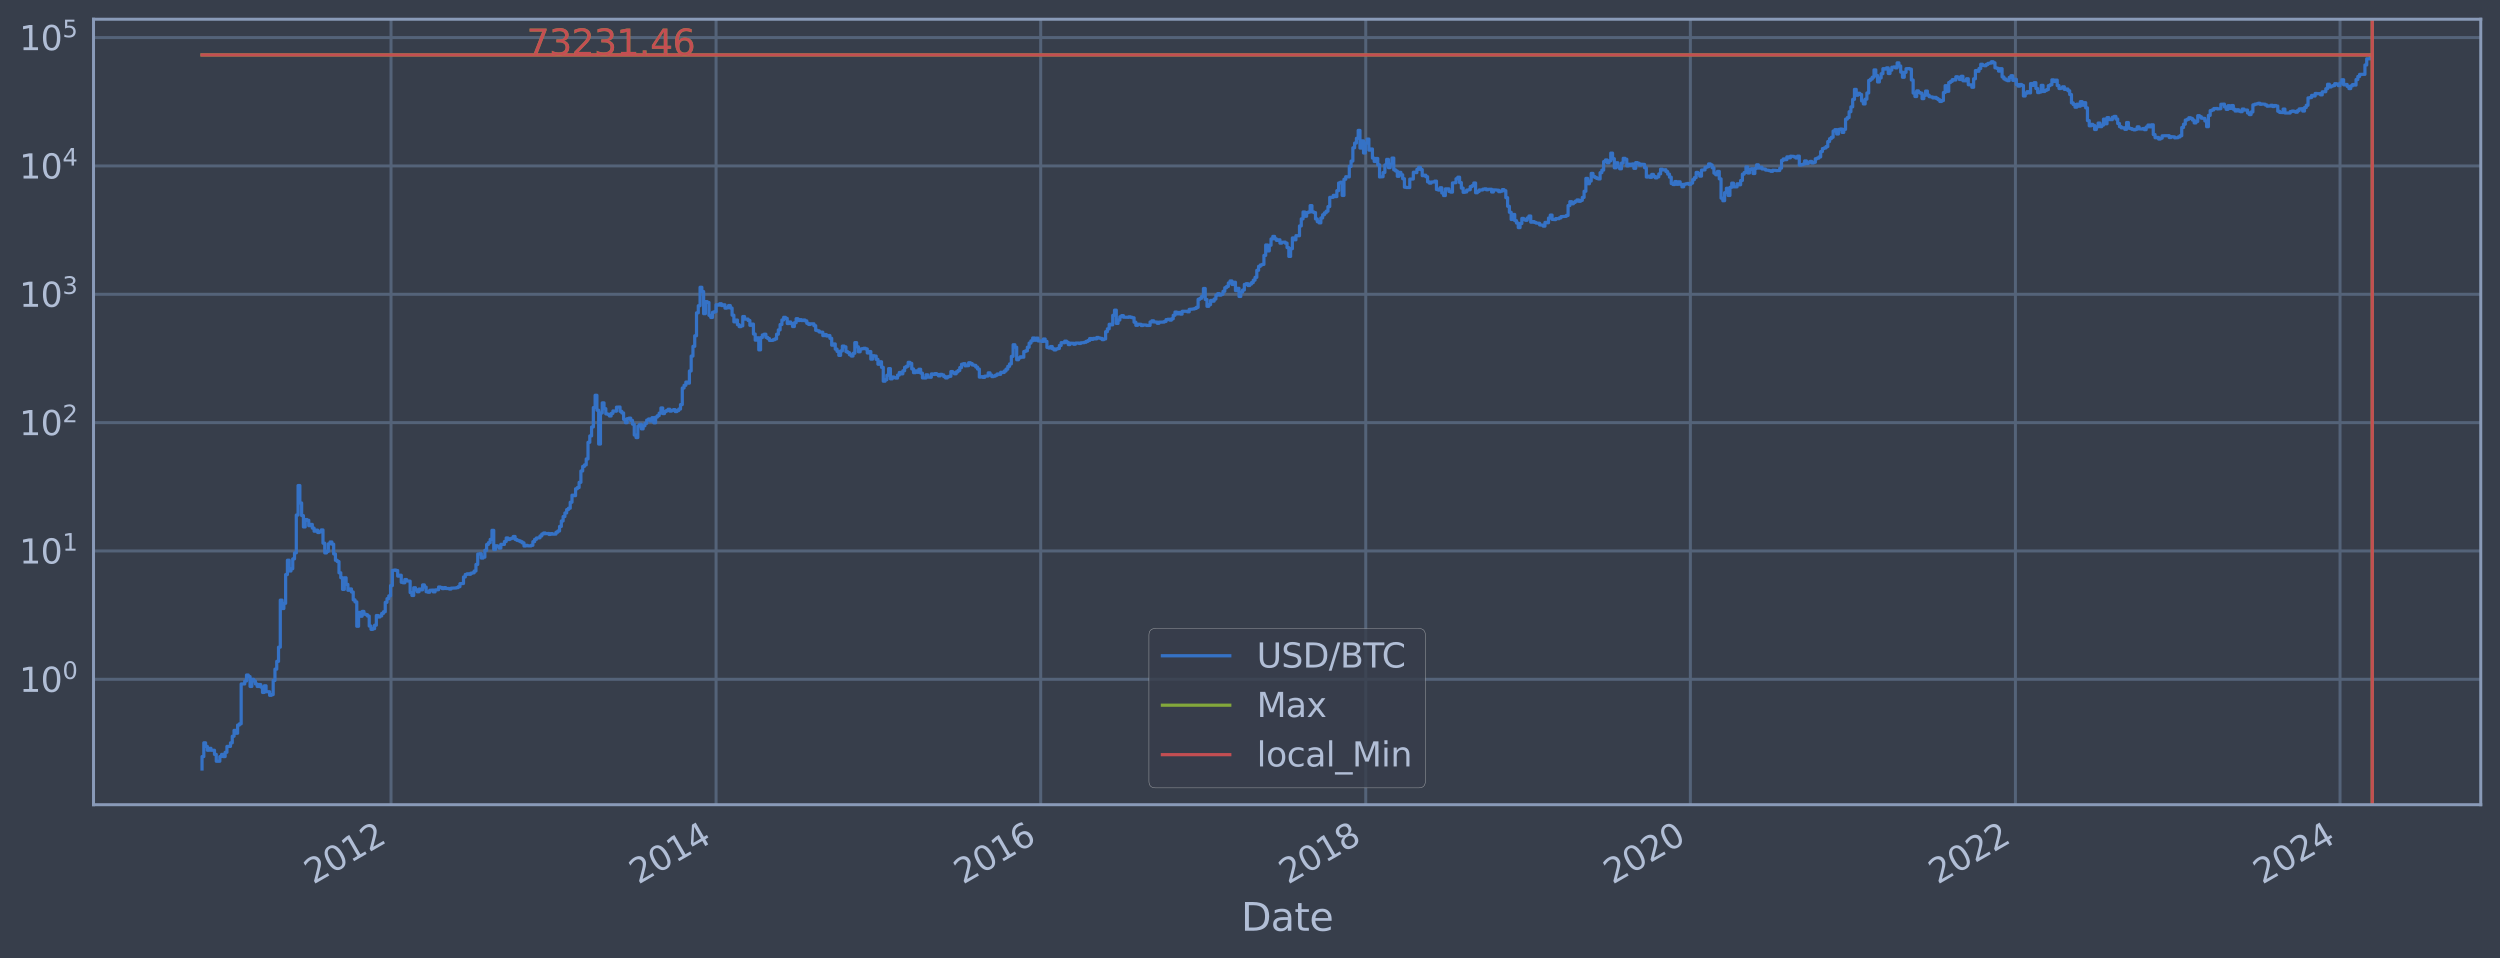 <?xml version="1.0" encoding="utf-8" standalone="no"?>
<!DOCTYPE svg PUBLIC "-//W3C//DTD SVG 1.1//EN"
  "http://www.w3.org/Graphics/SVG/1.1/DTD/svg11.dtd">
<svg xmlns:xlink="http://www.w3.org/1999/xlink" width="934.976pt" height="358.291pt" viewBox="0 0 934.976 358.291" xmlns="http://www.w3.org/2000/svg" version="1.1">
 <defs>
  <style type="text/css">*{stroke-linejoin: round; stroke-linecap: butt}</style>
 </defs>
 <g id="figure_1">
  <g id="patch_1">
   <path d="M 0 358.291 
L 934.976 358.291 
L 934.976 0 
L 0 0 
z
" style="fill: #373e4b"/>
  </g>
  <g id="axes_1">
   <g id="patch_2">
    <path d="M 34.976 300.96 
L 927.776 300.96 
L 927.776 7.2 
L 34.976 7.2 
z
" style="fill: #373e4b"/>
   </g>
   <g id="matplotlib.axis_1">
    <g id="xtick_1">
     <g id="line2d_1">
      <path d="M 146.237 300.96 
L 146.237 7.2 
" clip-path="url(#pfd3d047955)" style="fill: none; stroke: #546379; stroke-width: 1.12; stroke-linecap: square"/>
     </g>
     <g id="line2d_2"/>
     <g id="text_1">
      <!-- 2012 -->
      <g style="fill: #b1bed6" transform="translate(117.156 330.885) rotate(-30) scale(0.126 -0.126)">
       <defs>
        <path id="DejaVuSans-32" d="M 1228 531 
L 3431 531 
L 3431 0 
L 469 0 
L 469 531 
Q 828 903 1448 1529 
Q 2069 2156 2228 2338 
Q 2531 2678 2651 2914 
Q 2772 3150 2772 3378 
Q 2772 3750 2511 3984 
Q 2250 4219 1831 4219 
Q 1534 4219 1204 4116 
Q 875 4013 500 3803 
L 500 4441 
Q 881 4594 1212 4672 
Q 1544 4750 1819 4750 
Q 2544 4750 2975 4387 
Q 3406 4025 3406 3419 
Q 3406 3131 3298 2873 
Q 3191 2616 2906 2266 
Q 2828 2175 2409 1742 
Q 1991 1309 1228 531 
z
" transform="scale(0.016)"/>
        <path id="DejaVuSans-30" d="M 2034 4250 
Q 1547 4250 1301 3770 
Q 1056 3291 1056 2328 
Q 1056 1369 1301 889 
Q 1547 409 2034 409 
Q 2525 409 2770 889 
Q 3016 1369 3016 2328 
Q 3016 3291 2770 3770 
Q 2525 4250 2034 4250 
z
M 2034 4750 
Q 2819 4750 3233 4129 
Q 3647 3509 3647 2328 
Q 3647 1150 3233 529 
Q 2819 -91 2034 -91 
Q 1250 -91 836 529 
Q 422 1150 422 2328 
Q 422 3509 836 4129 
Q 1250 4750 2034 4750 
z
" transform="scale(0.016)"/>
        <path id="DejaVuSans-31" d="M 794 531 
L 1825 531 
L 1825 4091 
L 703 3866 
L 703 4441 
L 1819 4666 
L 2450 4666 
L 2450 531 
L 3481 531 
L 3481 0 
L 794 0 
L 794 531 
z
" transform="scale(0.016)"/>
       </defs>
       <use xlink:href="#DejaVuSans-32"/>
       <use xlink:href="#DejaVuSans-30" x="63.623"/>
       <use xlink:href="#DejaVuSans-31" x="127.246"/>
       <use xlink:href="#DejaVuSans-32" x="190.869"/>
      </g>
     </g>
    </g>
    <g id="xtick_2">
     <g id="line2d_3">
      <path d="M 267.806 300.96 
L 267.806 7.2 
" clip-path="url(#pfd3d047955)" style="fill: none; stroke: #546379; stroke-width: 1.12; stroke-linecap: square"/>
     </g>
     <g id="line2d_4"/>
     <g id="text_2">
      <!-- 2014 -->
      <g style="fill: #b1bed6" transform="translate(238.725 330.885) rotate(-30) scale(0.126 -0.126)">
       <defs>
        <path id="DejaVuSans-34" d="M 2419 4116 
L 825 1625 
L 2419 1625 
L 2419 4116 
z
M 2253 4666 
L 3047 4666 
L 3047 1625 
L 3713 1625 
L 3713 1100 
L 3047 1100 
L 3047 0 
L 2419 0 
L 2419 1100 
L 313 1100 
L 313 1709 
L 2253 4666 
z
" transform="scale(0.016)"/>
       </defs>
       <use xlink:href="#DejaVuSans-32"/>
       <use xlink:href="#DejaVuSans-30" x="63.623"/>
       <use xlink:href="#DejaVuSans-31" x="127.246"/>
       <use xlink:href="#DejaVuSans-34" x="190.869"/>
      </g>
     </g>
    </g>
    <g id="xtick_3">
     <g id="line2d_5">
      <path d="M 389.208 300.96 
L 389.208 7.2 
" clip-path="url(#pfd3d047955)" style="fill: none; stroke: #546379; stroke-width: 1.12; stroke-linecap: square"/>
     </g>
     <g id="line2d_6"/>
     <g id="text_3">
      <!-- 2016 -->
      <g style="fill: #b1bed6" transform="translate(360.127 330.885) rotate(-30) scale(0.126 -0.126)">
       <defs>
        <path id="DejaVuSans-36" d="M 2113 2584 
Q 1688 2584 1439 2293 
Q 1191 2003 1191 1497 
Q 1191 994 1439 701 
Q 1688 409 2113 409 
Q 2538 409 2786 701 
Q 3034 994 3034 1497 
Q 3034 2003 2786 2293 
Q 2538 2584 2113 2584 
z
M 3366 4563 
L 3366 3988 
Q 3128 4100 2886 4159 
Q 2644 4219 2406 4219 
Q 1781 4219 1451 3797 
Q 1122 3375 1075 2522 
Q 1259 2794 1537 2939 
Q 1816 3084 2150 3084 
Q 2853 3084 3261 2657 
Q 3669 2231 3669 1497 
Q 3669 778 3244 343 
Q 2819 -91 2113 -91 
Q 1303 -91 875 529 
Q 447 1150 447 2328 
Q 447 3434 972 4092 
Q 1497 4750 2381 4750 
Q 2619 4750 2861 4703 
Q 3103 4656 3366 4563 
z
" transform="scale(0.016)"/>
       </defs>
       <use xlink:href="#DejaVuSans-32"/>
       <use xlink:href="#DejaVuSans-30" x="63.623"/>
       <use xlink:href="#DejaVuSans-31" x="127.246"/>
       <use xlink:href="#DejaVuSans-36" x="190.869"/>
      </g>
     </g>
    </g>
    <g id="xtick_4">
     <g id="line2d_7">
      <path d="M 510.777 300.96 
L 510.777 7.2 
" clip-path="url(#pfd3d047955)" style="fill: none; stroke: #546379; stroke-width: 1.12; stroke-linecap: square"/>
     </g>
     <g id="line2d_8"/>
     <g id="text_4">
      <!-- 2018 -->
      <g style="fill: #b1bed6" transform="translate(481.696 330.885) rotate(-30) scale(0.126 -0.126)">
       <defs>
        <path id="DejaVuSans-38" d="M 2034 2216 
Q 1584 2216 1326 1975 
Q 1069 1734 1069 1313 
Q 1069 891 1326 650 
Q 1584 409 2034 409 
Q 2484 409 2743 651 
Q 3003 894 3003 1313 
Q 3003 1734 2745 1975 
Q 2488 2216 2034 2216 
z
M 1403 2484 
Q 997 2584 770 2862 
Q 544 3141 544 3541 
Q 544 4100 942 4425 
Q 1341 4750 2034 4750 
Q 2731 4750 3128 4425 
Q 3525 4100 3525 3541 
Q 3525 3141 3298 2862 
Q 3072 2584 2669 2484 
Q 3125 2378 3379 2068 
Q 3634 1759 3634 1313 
Q 3634 634 3220 271 
Q 2806 -91 2034 -91 
Q 1263 -91 848 271 
Q 434 634 434 1313 
Q 434 1759 690 2068 
Q 947 2378 1403 2484 
z
M 1172 3481 
Q 1172 3119 1398 2916 
Q 1625 2713 2034 2713 
Q 2441 2713 2670 2916 
Q 2900 3119 2900 3481 
Q 2900 3844 2670 4047 
Q 2441 4250 2034 4250 
Q 1625 4250 1398 4047 
Q 1172 3844 1172 3481 
z
" transform="scale(0.016)"/>
       </defs>
       <use xlink:href="#DejaVuSans-32"/>
       <use xlink:href="#DejaVuSans-30" x="63.623"/>
       <use xlink:href="#DejaVuSans-31" x="127.246"/>
       <use xlink:href="#DejaVuSans-38" x="190.869"/>
      </g>
     </g>
    </g>
    <g id="xtick_5">
     <g id="line2d_9">
      <path d="M 632.179 300.96 
L 632.179 7.2 
" clip-path="url(#pfd3d047955)" style="fill: none; stroke: #546379; stroke-width: 1.12; stroke-linecap: square"/>
     </g>
     <g id="line2d_10"/>
     <g id="text_5">
      <!-- 2020 -->
      <g style="fill: #b1bed6" transform="translate(603.098 330.885) rotate(-30) scale(0.126 -0.126)">
       <use xlink:href="#DejaVuSans-32"/>
       <use xlink:href="#DejaVuSans-30" x="63.623"/>
       <use xlink:href="#DejaVuSans-32" x="127.246"/>
       <use xlink:href="#DejaVuSans-30" x="190.869"/>
      </g>
     </g>
    </g>
    <g id="xtick_6">
     <g id="line2d_11">
      <path d="M 753.748 300.96 
L 753.748 7.2 
" clip-path="url(#pfd3d047955)" style="fill: none; stroke: #546379; stroke-width: 1.12; stroke-linecap: square"/>
     </g>
     <g id="line2d_12"/>
     <g id="text_6">
      <!-- 2022 -->
      <g style="fill: #b1bed6" transform="translate(724.667 330.885) rotate(-30) scale(0.126 -0.126)">
       <use xlink:href="#DejaVuSans-32"/>
       <use xlink:href="#DejaVuSans-30" x="63.623"/>
       <use xlink:href="#DejaVuSans-32" x="127.246"/>
       <use xlink:href="#DejaVuSans-32" x="190.869"/>
      </g>
     </g>
    </g>
    <g id="xtick_7">
     <g id="line2d_13">
      <path d="M 875.15 300.96 
L 875.15 7.2 
" clip-path="url(#pfd3d047955)" style="fill: none; stroke: #546379; stroke-width: 1.12; stroke-linecap: square"/>
     </g>
     <g id="line2d_14"/>
     <g id="text_7">
      <!-- 2024 -->
      <g style="fill: #b1bed6" transform="translate(846.069 330.885) rotate(-30) scale(0.126 -0.126)">
       <use xlink:href="#DejaVuSans-32"/>
       <use xlink:href="#DejaVuSans-30" x="63.623"/>
       <use xlink:href="#DejaVuSans-32" x="127.246"/>
       <use xlink:href="#DejaVuSans-34" x="190.869"/>
      </g>
     </g>
    </g>
    <g id="text_8">
     <!-- Date -->
     <g style="fill: #b1bed6" transform="translate(464.167 348.096) scale(0.144 -0.144)">
      <defs>
       <path id="DejaVuSans-44" d="M 1259 4147 
L 1259 519 
L 2022 519 
Q 2988 519 3436 956 
Q 3884 1394 3884 2338 
Q 3884 3275 3436 3711 
Q 2988 4147 2022 4147 
L 1259 4147 
z
M 628 4666 
L 1925 4666 
Q 3281 4666 3915 4102 
Q 4550 3538 4550 2338 
Q 4550 1131 3912 565 
Q 3275 0 1925 0 
L 628 0 
L 628 4666 
z
" transform="scale(0.016)"/>
       <path id="DejaVuSans-61" d="M 2194 1759 
Q 1497 1759 1228 1600 
Q 959 1441 959 1056 
Q 959 750 1161 570 
Q 1363 391 1709 391 
Q 2188 391 2477 730 
Q 2766 1069 2766 1631 
L 2766 1759 
L 2194 1759 
z
M 3341 1997 
L 3341 0 
L 2766 0 
L 2766 531 
Q 2569 213 2275 61 
Q 1981 -91 1556 -91 
Q 1019 -91 701 211 
Q 384 513 384 1019 
Q 384 1609 779 1909 
Q 1175 2209 1959 2209 
L 2766 2209 
L 2766 2266 
Q 2766 2663 2505 2880 
Q 2244 3097 1772 3097 
Q 1472 3097 1187 3025 
Q 903 2953 641 2809 
L 641 3341 
Q 956 3463 1253 3523 
Q 1550 3584 1831 3584 
Q 2591 3584 2966 3190 
Q 3341 2797 3341 1997 
z
" transform="scale(0.016)"/>
       <path id="DejaVuSans-74" d="M 1172 4494 
L 1172 3500 
L 2356 3500 
L 2356 3053 
L 1172 3053 
L 1172 1153 
Q 1172 725 1289 603 
Q 1406 481 1766 481 
L 2356 481 
L 2356 0 
L 1766 0 
Q 1100 0 847 248 
Q 594 497 594 1153 
L 594 3053 
L 172 3053 
L 172 3500 
L 594 3500 
L 594 4494 
L 1172 4494 
z
" transform="scale(0.016)"/>
       <path id="DejaVuSans-65" d="M 3597 1894 
L 3597 1613 
L 953 1613 
Q 991 1019 1311 708 
Q 1631 397 2203 397 
Q 2534 397 2845 478 
Q 3156 559 3463 722 
L 3463 178 
Q 3153 47 2828 -22 
Q 2503 -91 2169 -91 
Q 1331 -91 842 396 
Q 353 884 353 1716 
Q 353 2575 817 3079 
Q 1281 3584 2069 3584 
Q 2775 3584 3186 3129 
Q 3597 2675 3597 1894 
z
M 3022 2063 
Q 3016 2534 2758 2815 
Q 2500 3097 2075 3097 
Q 1594 3097 1305 2825 
Q 1016 2553 972 2059 
L 3022 2063 
z
" transform="scale(0.016)"/>
      </defs>
      <use xlink:href="#DejaVuSans-44"/>
      <use xlink:href="#DejaVuSans-61" x="77.002"/>
      <use xlink:href="#DejaVuSans-74" x="138.281"/>
      <use xlink:href="#DejaVuSans-65" x="177.49"/>
     </g>
    </g>
   </g>
   <g id="matplotlib.axis_2">
    <g id="ytick_1">
     <g id="line2d_15">
      <path d="M 34.976 254.057 
L 927.776 254.057 
" clip-path="url(#pfd3d047955)" style="fill: none; stroke: #546379; stroke-width: 1.12; stroke-linecap: square"/>
     </g>
     <g id="line2d_16"/>
     <g id="text_9">
      <!-- $\mathdefault{10^{0}}$ -->
      <g style="fill: #b1bed6" transform="translate(7.2 258.844) scale(0.126 -0.126)">
       <use xlink:href="#DejaVuSans-31" transform="translate(0 0.766)"/>
       <use xlink:href="#DejaVuSans-30" transform="translate(63.623 0.766)"/>
       <use xlink:href="#DejaVuSans-30" transform="translate(128.203 39.047) scale(0.7)"/>
      </g>
     </g>
    </g>
    <g id="ytick_2">
     <g id="line2d_17">
      <path d="M 34.976 206.057 
L 927.776 206.057 
" clip-path="url(#pfd3d047955)" style="fill: none; stroke: #546379; stroke-width: 1.12; stroke-linecap: square"/>
     </g>
     <g id="line2d_18"/>
     <g id="text_10">
      <!-- $\mathdefault{10^{1}}$ -->
      <g style="fill: #b1bed6" transform="translate(7.2 210.844) scale(0.126 -0.126)">
       <use xlink:href="#DejaVuSans-31" transform="translate(0 0.684)"/>
       <use xlink:href="#DejaVuSans-30" transform="translate(63.623 0.684)"/>
       <use xlink:href="#DejaVuSans-31" transform="translate(128.203 38.966) scale(0.7)"/>
      </g>
     </g>
    </g>
    <g id="ytick_3">
     <g id="line2d_19">
      <path d="M 34.976 158.057 
L 927.776 158.057 
" clip-path="url(#pfd3d047955)" style="fill: none; stroke: #546379; stroke-width: 1.12; stroke-linecap: square"/>
     </g>
     <g id="line2d_20"/>
     <g id="text_11">
      <!-- $\mathdefault{10^{2}}$ -->
      <g style="fill: #b1bed6" transform="translate(7.2 162.844) scale(0.126 -0.126)">
       <use xlink:href="#DejaVuSans-31" transform="translate(0 0.766)"/>
       <use xlink:href="#DejaVuSans-30" transform="translate(63.623 0.766)"/>
       <use xlink:href="#DejaVuSans-32" transform="translate(128.203 39.047) scale(0.7)"/>
      </g>
     </g>
    </g>
    <g id="ytick_4">
     <g id="line2d_21">
      <path d="M 34.976 110.058 
L 927.776 110.058 
" clip-path="url(#pfd3d047955)" style="fill: none; stroke: #546379; stroke-width: 1.12; stroke-linecap: square"/>
     </g>
     <g id="line2d_22"/>
     <g id="text_12">
      <!-- $\mathdefault{10^{3}}$ -->
      <g style="fill: #b1bed6" transform="translate(7.2 114.845) scale(0.126 -0.126)">
       <defs>
        <path id="DejaVuSans-33" d="M 2597 2516 
Q 3050 2419 3304 2112 
Q 3559 1806 3559 1356 
Q 3559 666 3084 287 
Q 2609 -91 1734 -91 
Q 1441 -91 1130 -33 
Q 819 25 488 141 
L 488 750 
Q 750 597 1062 519 
Q 1375 441 1716 441 
Q 2309 441 2620 675 
Q 2931 909 2931 1356 
Q 2931 1769 2642 2001 
Q 2353 2234 1838 2234 
L 1294 2234 
L 1294 2753 
L 1863 2753 
Q 2328 2753 2575 2939 
Q 2822 3125 2822 3475 
Q 2822 3834 2567 4026 
Q 2313 4219 1838 4219 
Q 1578 4219 1281 4162 
Q 984 4106 628 3988 
L 628 4550 
Q 988 4650 1302 4700 
Q 1616 4750 1894 4750 
Q 2613 4750 3031 4423 
Q 3450 4097 3450 3541 
Q 3450 3153 3228 2886 
Q 3006 2619 2597 2516 
z
" transform="scale(0.016)"/>
       </defs>
       <use xlink:href="#DejaVuSans-31" transform="translate(0 0.766)"/>
       <use xlink:href="#DejaVuSans-30" transform="translate(63.623 0.766)"/>
       <use xlink:href="#DejaVuSans-33" transform="translate(128.203 39.047) scale(0.7)"/>
      </g>
     </g>
    </g>
    <g id="ytick_5">
     <g id="line2d_23">
      <path d="M 34.976 62.058 
L 927.776 62.058 
" clip-path="url(#pfd3d047955)" style="fill: none; stroke: #546379; stroke-width: 1.12; stroke-linecap: square"/>
     </g>
     <g id="line2d_24"/>
     <g id="text_13">
      <!-- $\mathdefault{10^{4}}$ -->
      <g style="fill: #b1bed6" transform="translate(7.2 66.845) scale(0.126 -0.126)">
       <use xlink:href="#DejaVuSans-31" transform="translate(0 0.684)"/>
       <use xlink:href="#DejaVuSans-30" transform="translate(63.623 0.684)"/>
       <use xlink:href="#DejaVuSans-34" transform="translate(128.203 38.966) scale(0.7)"/>
      </g>
     </g>
    </g>
    <g id="ytick_6">
     <g id="line2d_25">
      <path d="M 34.976 14.058 
L 927.776 14.058 
" clip-path="url(#pfd3d047955)" style="fill: none; stroke: #546379; stroke-width: 1.12; stroke-linecap: square"/>
     </g>
     <g id="line2d_26"/>
     <g id="text_14">
      <!-- $\mathdefault{10^{5}}$ -->
      <g style="fill: #b1bed6" transform="translate(7.2 18.845) scale(0.126 -0.126)">
       <defs>
        <path id="DejaVuSans-35" d="M 691 4666 
L 3169 4666 
L 3169 4134 
L 1269 4134 
L 1269 2991 
Q 1406 3038 1543 3061 
Q 1681 3084 1819 3084 
Q 2600 3084 3056 2656 
Q 3513 2228 3513 1497 
Q 3513 744 3044 326 
Q 2575 -91 1722 -91 
Q 1428 -91 1123 -41 
Q 819 9 494 109 
L 494 744 
Q 775 591 1075 516 
Q 1375 441 1709 441 
Q 2250 441 2565 725 
Q 2881 1009 2881 1497 
Q 2881 1984 2565 2268 
Q 2250 2553 1709 2553 
Q 1456 2553 1204 2497 
Q 953 2441 691 2322 
L 691 4666 
z
" transform="scale(0.016)"/>
       </defs>
       <use xlink:href="#DejaVuSans-31" transform="translate(0 0.684)"/>
       <use xlink:href="#DejaVuSans-30" transform="translate(63.623 0.684)"/>
       <use xlink:href="#DejaVuSans-35" transform="translate(128.203 38.966) scale(0.7)"/>
      </g>
     </g>
    </g>
    <g id="ytick_7">
     <g id="line2d_27"/>
    </g>
    <g id="ytick_8">
     <g id="line2d_28"/>
    </g>
    <g id="ytick_9">
     <g id="line2d_29"/>
    </g>
    <g id="ytick_10">
     <g id="line2d_30"/>
    </g>
    <g id="ytick_11">
     <g id="line2d_31"/>
    </g>
    <g id="ytick_12">
     <g id="line2d_32"/>
    </g>
    <g id="ytick_13">
     <g id="line2d_33"/>
    </g>
    <g id="ytick_14">
     <g id="line2d_34"/>
    </g>
    <g id="ytick_15">
     <g id="line2d_35"/>
    </g>
    <g id="ytick_16">
     <g id="line2d_36"/>
    </g>
    <g id="ytick_17">
     <g id="line2d_37"/>
    </g>
    <g id="ytick_18">
     <g id="line2d_38"/>
    </g>
    <g id="ytick_19">
     <g id="line2d_39"/>
    </g>
    <g id="ytick_20">
     <g id="line2d_40"/>
    </g>
    <g id="ytick_21">
     <g id="line2d_41"/>
    </g>
    <g id="ytick_22">
     <g id="line2d_42"/>
    </g>
    <g id="ytick_23">
     <g id="line2d_43"/>
    </g>
    <g id="ytick_24">
     <g id="line2d_44"/>
    </g>
    <g id="ytick_25">
     <g id="line2d_45"/>
    </g>
    <g id="ytick_26">
     <g id="line2d_46"/>
    </g>
    <g id="ytick_27">
     <g id="line2d_47"/>
    </g>
    <g id="ytick_28">
     <g id="line2d_48"/>
    </g>
    <g id="ytick_29">
     <g id="line2d_49"/>
    </g>
    <g id="ytick_30">
     <g id="line2d_50"/>
    </g>
    <g id="ytick_31">
     <g id="line2d_51"/>
    </g>
    <g id="ytick_32">
     <g id="line2d_52"/>
    </g>
    <g id="ytick_33">
     <g id="line2d_53"/>
    </g>
    <g id="ytick_34">
     <g id="line2d_54"/>
    </g>
    <g id="ytick_35">
     <g id="line2d_55"/>
    </g>
    <g id="ytick_36">
     <g id="line2d_56"/>
    </g>
    <g id="ytick_37">
     <g id="line2d_57"/>
    </g>
    <g id="ytick_38">
     <g id="line2d_58"/>
    </g>
    <g id="ytick_39">
     <g id="line2d_59"/>
    </g>
    <g id="ytick_40">
     <g id="line2d_60"/>
    </g>
    <g id="ytick_41">
     <g id="line2d_61"/>
    </g>
    <g id="ytick_42">
     <g id="line2d_62"/>
    </g>
    <g id="ytick_43">
     <g id="line2d_63"/>
    </g>
    <g id="ytick_44">
     <g id="line2d_64"/>
    </g>
    <g id="ytick_45">
     <g id="line2d_65"/>
    </g>
    <g id="ytick_46">
     <g id="line2d_66"/>
    </g>
    <g id="ytick_47">
     <g id="line2d_67"/>
    </g>
    <g id="ytick_48">
     <g id="line2d_68"/>
    </g>
    <g id="ytick_49">
     <g id="line2d_69"/>
    </g>
    <g id="ytick_50">
     <g id="line2d_70"/>
    </g>
    <g id="ytick_51">
     <g id="line2d_71"/>
    </g>
    <g id="ytick_52">
     <g id="line2d_72"/>
    </g>
    <g id="ytick_53">
     <g id="line2d_73"/>
    </g>
    <g id="ytick_54">
     <g id="line2d_74"/>
    </g>
   </g>
   <g id="line2d_75">
    <path d="M 75.558 287.607 
L 75.558 282.956 
L 76.223 282.956 
L 76.223 277.81 
L 76.888 277.81 
L 76.888 279.155 
L 77.553 279.155 
L 77.553 280.593 
L 78.219 280.593 
L 78.219 279.862 
L 78.884 279.862 
L 78.884 280.593 
L 80.214 280.593 
L 80.214 282.138 
L 80.88 282.138 
L 80.88 284.694 
L 82.21 284.694 
L 82.21 282.956 
L 82.875 282.956 
L 82.875 282.138 
L 83.54 282.138 
L 83.54 282.956 
L 84.206 282.956 
L 84.206 281.351 
L 84.871 281.351 
L 84.871 279.155 
L 86.201 279.155 
L 86.201 277.81 
L 86.867 277.81 
L 86.867 275.354 
L 87.532 275.354 
L 87.532 273.158 
L 88.197 273.158 
L 88.197 274.227 
L 88.862 274.227 
L 88.862 271.171 
L 89.527 271.171 
L 89.527 270.703 
L 90.193 270.703 
L 90.193 255.795 
L 91.523 255.795 
L 91.523 254.692 
L 92.188 254.692 
L 92.188 252.453 
L 92.853 252.453 
L 92.853 253.04 
L 93.519 253.04 
L 93.519 256.722 
L 94.184 256.722 
L 94.184 254.057 
L 94.849 254.057 
L 94.849 254.692 
L 95.514 254.692 
L 95.514 255.795 
L 96.18 255.795 
L 96.18 256.722 
L 96.845 256.722 
L 96.845 256.023 
L 97.51 256.023 
L 97.51 256.96 
L 98.175 256.96 
L 98.175 258.971 
L 98.84 258.971 
L 98.84 256.486 
L 99.506 256.486 
L 99.506 258.709 
L 100.836 258.709 
L 100.836 260.054 
L 101.501 260.054 
L 101.501 259.778 
L 102.167 259.778 
L 102.167 254.478 
L 102.832 254.478 
L 102.832 250.256 
L 103.497 250.256 
L 103.497 247.343 
L 104.162 247.343 
L 104.162 242.037 
L 104.827 242.037 
L 104.827 224.441 
L 105.493 224.441 
L 105.493 227.587 
L 106.158 227.587 
L 106.158 225.633 
L 106.823 225.633 
L 106.823 214.878 
L 107.488 214.878 
L 107.488 209.519 
L 108.154 209.519 
L 108.154 213.552 
L 108.819 213.552 
L 108.819 212.703 
L 109.484 212.703 
L 109.484 209.008 
L 110.149 209.008 
L 110.149 206.757 
L 110.814 206.757 
L 110.814 192.622 
L 111.48 192.622 
L 111.48 181.59 
L 112.145 181.59 
L 112.145 188.105 
L 112.81 188.105 
L 112.81 192.82 
L 113.475 192.82 
L 113.475 197.07 
L 114.14 197.07 
L 114.14 194.296 
L 114.806 194.296 
L 114.806 194.571 
L 115.471 194.571 
L 115.471 196.601 
L 116.136 196.601 
L 116.136 196.13 
L 116.801 196.13 
L 116.801 197.508 
L 117.467 197.508 
L 117.467 198.674 
L 118.132 198.674 
L 118.132 198.254 
L 118.797 198.254 
L 118.797 199.148 
L 119.462 199.148 
L 119.462 198.895 
L 120.127 198.895 
L 120.127 198.197 
L 120.793 198.197 
L 120.793 203.144 
L 121.458 203.144 
L 121.458 206.778 
L 122.123 206.778 
L 122.123 206.204 
L 122.788 206.204 
L 122.788 203.399 
L 123.454 203.399 
L 123.454 202.695 
L 124.119 202.695 
L 124.119 203.509 
L 124.784 203.509 
L 124.784 207.17 
L 125.449 207.17 
L 125.449 209.543 
L 126.114 209.543 
L 126.114 210.017 
L 126.78 210.017 
L 126.78 214.22 
L 127.445 214.22 
L 127.445 216.056 
L 128.11 216.056 
L 128.11 220.423 
L 128.775 220.423 
L 128.775 216.09 
L 129.44 216.09 
L 129.44 218.558 
L 130.106 218.558 
L 130.106 220.758 
L 130.771 220.758 
L 130.771 220.258 
L 131.436 220.258 
L 131.436 221.401 
L 132.101 221.401 
L 132.101 224.341 
L 132.767 224.341 
L 132.767 225.106 
L 133.432 225.106 
L 133.432 234.219 
L 134.097 234.219 
L 134.097 229.042 
L 134.762 229.042 
L 134.762 230.472 
L 135.427 230.472 
L 135.427 228.669 
L 136.093 228.669 
L 136.093 229.68 
L 136.758 229.68 
L 136.758 229.875 
L 137.423 229.875 
L 137.423 230.405 
L 138.088 230.405 
L 138.088 234.138 
L 138.754 234.138 
L 138.754 235.377 
L 139.419 235.377 
L 139.419 235.123 
L 140.084 235.123 
L 140.084 233.82 
L 140.749 233.82 
L 140.749 230.204 
L 141.414 230.204 
L 141.414 230.742 
L 142.08 230.742 
L 142.08 230.338 
L 142.745 230.338 
L 142.745 229.423 
L 143.41 229.423 
L 143.41 228.793 
L 144.075 228.793 
L 144.075 225.263 
L 144.741 225.263 
L 144.741 223.894 
L 145.406 223.894 
L 145.406 222.842 
L 146.071 222.842 
L 146.071 219.018 
L 146.736 219.018 
L 146.736 213.315 
L 147.401 213.315 
L 147.401 213.197 
L 148.067 213.197 
L 148.067 213.374 
L 148.732 213.374 
L 148.732 215.458 
L 149.397 215.458 
L 149.397 215.134 
L 150.062 215.134 
L 150.062 217.775 
L 150.727 217.775 
L 150.727 217.959 
L 151.393 217.959 
L 151.393 216.741 
L 152.058 216.741 
L 152.058 217.269 
L 153.388 217.341 
L 153.388 221.62 
L 154.054 221.62 
L 154.054 222.703 
L 154.719 222.703 
L 154.719 219.81 
L 155.384 219.81 
L 155.384 220.59 
L 156.049 220.59 
L 156.049 221.314 
L 156.714 221.314 
L 156.714 220.299 
L 157.38 220.299 
L 157.38 220.59 
L 158.045 220.59 
L 158.045 218.748 
L 158.71 218.748 
L 158.71 219.569 
L 159.375 219.569 
L 159.375 221.314 
L 160.041 221.314 
L 160.041 221.488 
L 160.706 221.488 
L 160.706 220.758 
L 162.036 220.674 
L 162.036 221.358 
L 162.701 221.358 
L 162.701 220.632 
L 164.032 220.548 
L 164.032 219.529 
L 164.697 219.529 
L 164.697 219.729 
L 165.362 219.729 
L 165.362 220.135 
L 166.027 220.135 
L 166.027 219.769 
L 166.693 219.769 
L 166.693 220.094 
L 168.023 220.094 
L 168.023 220.299 
L 168.688 220.299 
L 168.688 219.971 
L 170.684 219.89 
L 170.684 219.769 
L 171.349 219.769 
L 171.349 219.41 
L 172.014 219.41 
L 172.014 218.294 
L 173.345 218.219 
L 173.345 215.788 
L 174.01 215.788 
L 174.01 214.846 
L 174.675 214.846 
L 174.675 214.593 
L 175.341 214.593 
L 175.341 214.782 
L 176.006 214.782 
L 176.006 214.374 
L 176.671 214.374 
L 176.671 214.22 
L 177.336 214.22 
L 177.336 213.552 
L 178.001 213.552 
L 178.001 211.103 
L 178.667 211.103 
L 178.667 207.192 
L 179.332 207.192 
L 179.332 207.061 
L 179.997 207.061 
L 179.997 208.722 
L 180.662 208.722 
L 180.662 208.37 
L 181.328 208.37 
L 181.328 205.809 
L 181.993 205.809 
L 181.993 203.639 
L 182.658 203.639 
L 182.658 202.963 
L 183.323 202.963 
L 183.323 201.742 
L 183.988 201.742 
L 183.988 198.34 
L 184.654 198.34 
L 184.654 205.522 
L 185.319 205.522 
L 185.319 204.089 
L 185.984 204.089 
L 185.984 204.242 
L 186.649 204.242 
L 186.649 205 
L 187.314 205 
L 187.314 203.565 
L 188.645 203.62 
L 188.645 202.536 
L 189.31 202.536 
L 189.31 201.19 
L 189.975 201.19 
L 189.975 201.776 
L 190.641 201.776 
L 190.641 201.472 
L 191.306 201.472 
L 191.306 201.273 
L 191.971 201.273 
L 191.971 200.636 
L 192.636 200.636 
L 192.636 201.742 
L 193.301 201.742 
L 193.301 202.083 
L 193.967 202.083 
L 193.967 202.291 
L 194.632 202.291 
L 194.632 202.607 
L 195.297 202.607 
L 195.297 203.035 
L 195.962 203.035 
L 195.962 204.203 
L 196.628 204.203 
L 196.628 203.957 
L 197.293 203.957 
L 197.293 204.127 
L 198.623 204.165 
L 198.623 203.938 
L 199.288 203.938 
L 199.288 202.572 
L 199.954 202.572 
L 199.954 201.708 
L 200.619 201.708 
L 200.619 201.206 
L 201.949 201.14 
L 201.949 200.444 
L 202.614 200.444 
L 202.614 199.724 
L 203.28 199.724 
L 203.28 199.343 
L 203.945 199.343 
L 203.945 199.601 
L 205.275 199.495 
L 205.275 199.879 
L 205.941 199.879 
L 205.941 199.571 
L 206.606 199.571 
L 206.606 199.77 
L 207.936 199.74 
L 207.936 199.058 
L 208.601 199.058 
L 208.601 198.587 
L 209.267 198.587 
L 209.267 196.881 
L 209.932 196.881 
L 209.932 194.837 
L 210.597 194.837 
L 210.597 193.188 
L 211.262 193.188 
L 211.262 191.838 
L 211.928 191.838 
L 211.928 190.591 
L 212.593 190.591 
L 212.593 190.071 
L 213.258 190.071 
L 213.258 187.833 
L 213.923 187.833 
L 213.923 185.198 
L 214.588 185.198 
L 214.588 185.367 
L 215.254 185.367 
L 215.254 182.797 
L 215.919 182.797 
L 215.919 182.338 
L 216.584 182.338 
L 216.584 180.394 
L 217.249 180.394 
L 217.249 176.141 
L 217.915 176.141 
L 217.915 174.427 
L 218.58 174.427 
L 218.58 173.859 
L 219.245 173.859 
L 219.245 171.641 
L 219.91 171.641 
L 219.91 165.418 
L 220.575 165.418 
L 220.575 163.027 
L 221.241 163.027 
L 221.241 159.683 
L 221.906 159.683 
L 221.906 152.428 
L 222.571 152.428 
L 222.571 147.834 
L 223.236 147.834 
L 223.236 153.422 
L 223.901 153.422 
L 223.901 166.066 
L 224.567 166.066 
L 224.567 154.445 
L 225.232 154.445 
L 225.232 150.674 
L 225.897 150.674 
L 225.897 152.83 
L 226.562 152.83 
L 226.562 154.785 
L 227.228 154.785 
L 227.228 154.967 
L 227.893 154.967 
L 227.893 155.567 
L 228.558 155.567 
L 228.558 154.609 
L 229.223 154.609 
L 229.223 153.688 
L 230.554 153.793 
L 230.554 152.272 
L 231.884 152.223 
L 231.884 153.841 
L 232.549 153.841 
L 232.549 154.436 
L 233.215 154.436 
L 233.215 156.823 
L 233.88 156.823 
L 233.88 158.062 
L 234.545 158.062 
L 234.545 156.571 
L 235.21 156.571 
L 235.21 156.386 
L 235.875 156.386 
L 235.875 157.24 
L 236.541 157.24 
L 236.541 158.639 
L 237.206 158.639 
L 237.206 162.699 
L 237.871 162.699 
L 237.871 163.644 
L 238.536 163.644 
L 238.536 159.35 
L 239.201 159.35 
L 239.201 158.682 
L 239.867 158.682 
L 239.867 160.396 
L 240.532 160.396 
L 240.532 159.235 
L 241.197 159.235 
L 241.197 158.33 
L 241.862 158.33 
L 241.862 157.116 
L 242.528 157.116 
L 242.528 156.702 
L 243.193 156.702 
L 243.193 157.482 
L 243.858 157.482 
L 243.858 156.194 
L 244.523 156.194 
L 244.523 158.118 
L 245.188 158.118 
L 245.188 155.989 
L 245.854 155.989 
L 245.854 155.458 
L 246.519 155.458 
L 246.519 154.519 
L 247.184 154.519 
L 247.184 152.574 
L 247.849 152.574 
L 247.849 154.676 
L 248.515 154.676 
L 248.515 153.909 
L 249.18 153.909 
L 249.18 153.565 
L 249.845 153.565 
L 249.845 153.055 
L 250.51 153.055 
L 250.51 153.754 
L 251.175 153.754 
L 251.175 153.464 
L 251.841 153.464 
L 251.841 153.198 
L 252.506 153.198 
L 252.506 153.922 
L 253.171 153.922 
L 253.171 153.553 
L 253.836 153.553 
L 253.836 152.978 
L 254.502 152.978 
L 254.502 151.315 
L 255.167 151.315 
L 255.167 145.107 
L 255.832 145.107 
L 255.832 144.101 
L 256.497 144.101 
L 256.497 142.901 
L 257.162 142.901 
L 257.162 143.298 
L 257.828 143.298 
L 257.828 138.742 
L 258.493 138.742 
L 258.493 133.169 
L 259.158 133.169 
L 259.158 129.527 
L 259.823 129.527 
L 259.823 125.576 
L 260.488 125.576 
L 260.488 116.999 
L 261.154 116.999 
L 261.154 114.333 
L 261.819 114.333 
L 261.819 107.437 
L 262.484 107.437 
L 262.484 109.036 
L 263.149 109.036 
L 263.149 117.318 
L 263.815 117.318 
L 263.815 112.797 
L 264.48 112.797 
L 264.48 113.13 
L 265.145 113.13 
L 265.145 117.935 
L 265.81 117.935 
L 265.81 118.72 
L 266.475 118.72 
L 266.475 116.791 
L 267.141 116.791 
L 267.141 116.561 
L 267.806 116.561 
L 267.806 113.974 
L 268.471 113.974 
L 268.471 114.111 
L 269.136 114.111 
L 269.136 113.592 
L 269.802 113.592 
L 269.802 114.267 
L 270.467 114.267 
L 270.467 113.997 
L 271.132 113.997 
L 271.132 115.237 
L 271.797 115.237 
L 271.797 115.088 
L 272.462 115.088 
L 272.462 114.269 
L 273.128 114.269 
L 273.128 115.21 
L 273.793 115.21 
L 273.793 117.873 
L 274.458 117.873 
L 274.458 120.362 
L 275.123 120.362 
L 275.123 119.691 
L 275.788 119.691 
L 275.788 121.431 
L 276.454 121.431 
L 276.454 122.162 
L 277.119 122.162 
L 277.119 121.868 
L 277.784 121.868 
L 277.784 118.384 
L 278.449 118.384 
L 278.449 119.364 
L 279.78 119.328 
L 279.78 119.865 
L 280.445 119.865 
L 280.445 121.67 
L 281.11 121.67 
L 281.11 121.206 
L 281.775 121.206 
L 281.775 124.928 
L 282.441 124.928 
L 282.441 127.214 
L 283.106 127.214 
L 283.106 126.336 
L 283.771 126.336 
L 283.771 130.84 
L 284.436 130.84 
L 284.436 126.262 
L 285.102 126.262 
L 285.102 125.267 
L 285.767 125.267 
L 285.767 124.991 
L 286.432 124.991 
L 286.432 126.178 
L 287.097 126.178 
L 287.097 126.61 
L 287.762 126.61 
L 287.762 127.326 
L 289.093 127.285 
L 289.093 127.056 
L 289.758 127.056 
L 289.758 126.744 
L 290.423 126.744 
L 290.423 125.008 
L 291.089 125.008 
L 291.089 123.375 
L 291.754 123.375 
L 291.754 121.377 
L 292.419 121.377 
L 292.419 119.666 
L 293.084 119.666 
L 293.084 118.673 
L 293.749 118.673 
L 293.749 119.076 
L 294.415 119.076 
L 294.415 121.002 
L 295.08 121.002 
L 295.08 120.43 
L 295.745 120.43 
L 295.745 121.023 
L 296.41 121.023 
L 296.41 122.116 
L 297.075 122.116 
L 297.075 120.707 
L 297.741 120.707 
L 297.741 119.187 
L 298.406 119.187 
L 298.406 119.877 
L 299.071 119.877 
L 299.071 119.557 
L 299.736 119.557 
L 299.736 119.886 
L 300.402 119.886 
L 300.402 119.689 
L 301.067 119.689 
L 301.067 120.008 
L 301.732 120.008 
L 301.732 120.927 
L 302.397 120.927 
L 302.397 121.34 
L 303.062 121.34 
L 303.062 121.11 
L 304.393 121.093 
L 304.393 121.812 
L 305.058 121.812 
L 305.058 123.535 
L 305.723 123.535 
L 305.723 123.737 
L 306.389 123.737 
L 306.389 124.175 
L 307.719 124.233 
L 307.719 125.517 
L 308.384 125.517 
L 308.384 125.103 
L 309.049 125.103 
L 309.049 125.649 
L 309.715 125.649 
L 309.715 125.492 
L 310.38 125.492 
L 310.38 126.524 
L 311.045 126.524 
L 311.045 129.099 
L 311.71 129.099 
L 311.71 128.634 
L 312.375 128.634 
L 312.375 130.567 
L 313.041 130.567 
L 313.041 131.419 
L 313.706 131.419 
L 313.706 132.914 
L 314.371 132.914 
L 314.371 131.242 
L 315.036 131.242 
L 315.036 129.429 
L 315.702 129.429 
L 315.702 129.716 
L 316.367 129.716 
L 316.367 131.518 
L 317.032 131.518 
L 317.032 131.889 
L 317.697 131.889 
L 317.697 132.683 
L 318.362 132.683 
L 318.362 133.154 
L 319.028 133.154 
L 319.028 132.125 
L 319.693 132.125 
L 319.693 128.132 
L 320.358 128.132 
L 320.358 129.693 
L 321.023 129.693 
L 321.023 131.56 
L 321.689 131.56 
L 321.689 130.527 
L 322.354 130.527 
L 322.354 130.394 
L 323.019 130.394 
L 323.019 130.249 
L 323.684 130.249 
L 323.684 130.501 
L 324.349 130.501 
L 324.349 132.015 
L 325.015 132.015 
L 325.015 131.483 
L 325.68 131.483 
L 325.68 134.321 
L 326.345 134.321 
L 326.345 133.044 
L 327.01 133.044 
L 327.01 133.173 
L 327.676 133.173 
L 327.676 134.405 
L 328.341 134.405 
L 328.341 136.218 
L 329.006 136.218 
L 329.006 135.296 
L 329.671 135.296 
L 329.671 137.377 
L 330.336 137.377 
L 330.336 142.57 
L 331.002 142.57 
L 331.002 142.003 
L 331.667 142.003 
L 331.667 140.361 
L 332.332 140.361 
L 332.332 137.859 
L 332.997 137.859 
L 332.997 141.692 
L 333.662 141.692 
L 333.662 140.995 
L 334.328 140.995 
L 334.328 141.252 
L 334.993 141.252 
L 334.993 141.402 
L 335.658 141.402 
L 335.658 140.291 
L 336.323 140.291 
L 336.323 139.311 
L 336.989 139.311 
L 336.989 139.813 
L 337.654 139.813 
L 337.654 138.667 
L 338.319 138.667 
L 338.319 137.347 
L 338.984 137.347 
L 338.984 136.97 
L 339.649 136.97 
L 339.649 135.513 
L 340.315 135.513 
L 340.315 135.914 
L 340.98 135.914 
L 340.98 137.971 
L 341.645 137.971 
L 341.645 139.378 
L 342.31 139.378 
L 342.31 138.711 
L 342.976 138.711 
L 342.976 139.251 
L 343.641 139.251 
L 343.641 138.097 
L 344.306 138.097 
L 344.306 139.548 
L 344.971 139.548 
L 344.971 141.338 
L 346.302 141.373 
L 346.302 140.171 
L 346.967 140.171 
L 346.967 141.034 
L 348.297 141.095 
L 348.297 139.853 
L 348.962 139.853 
L 348.962 140.056 
L 349.628 140.056 
L 349.628 139.725 
L 350.293 139.725 
L 350.293 140.037 
L 350.958 140.037 
L 350.958 140.568 
L 351.623 140.568 
L 351.623 140.003 
L 352.289 140.003 
L 352.289 140.219 
L 352.954 140.219 
L 352.954 140.846 
L 353.619 140.846 
L 353.619 141.35 
L 354.284 141.35 
L 354.284 140.908 
L 354.949 140.908 
L 354.949 140.731 
L 355.615 140.731 
L 355.615 138.958 
L 356.28 138.958 
L 356.28 139.399 
L 356.945 139.399 
L 356.945 139.79 
L 357.61 139.79 
L 357.61 139.076 
L 358.276 139.076 
L 358.276 138.57 
L 358.941 138.57 
L 358.941 137.466 
L 359.606 137.466 
L 359.606 136.231 
L 360.271 136.231 
L 360.271 136.013 
L 360.936 136.013 
L 360.936 136.838 
L 362.267 136.746 
L 362.267 135.661 
L 362.932 135.661 
L 362.932 135.974 
L 363.597 135.974 
L 363.597 136.511 
L 364.263 136.511 
L 364.263 136.645 
L 364.928 136.645 
L 364.928 137.277 
L 365.593 137.277 
L 365.593 138.024 
L 366.258 138.024 
L 366.258 141.037 
L 366.923 141.037 
L 366.923 140.864 
L 367.589 140.864 
L 367.589 141.143 
L 368.254 141.143 
L 368.254 140.672 
L 369.584 140.629 
L 369.584 139.445 
L 370.249 139.445 
L 370.249 140.27 
L 370.915 140.27 
L 370.915 140.847 
L 371.58 140.847 
L 371.58 140.68 
L 372.245 140.68 
L 372.245 140.335 
L 372.91 140.335 
L 372.91 139.882 
L 373.576 139.882 
L 373.576 140.002 
L 374.241 140.002 
L 374.241 139.225 
L 375.571 139.316 
L 375.571 138.751 
L 376.236 138.751 
L 376.236 138.056 
L 376.902 138.056 
L 376.902 137.019 
L 377.567 137.019 
L 377.567 136.102 
L 378.232 136.102 
L 378.232 133.285 
L 378.897 133.285 
L 378.897 128.926 
L 379.563 128.926 
L 379.563 129.846 
L 380.228 129.846 
L 380.228 134.541 
L 380.893 134.541 
L 380.893 133.878 
L 381.558 133.878 
L 381.558 133.43 
L 382.223 133.43 
L 382.223 133.585 
L 382.889 133.585 
L 382.889 131.471 
L 383.554 131.471 
L 383.554 131.206 
L 384.219 131.206 
L 384.219 129.85 
L 384.884 129.85 
L 384.884 128.317 
L 385.55 128.317 
L 385.55 127.487 
L 386.215 127.487 
L 386.215 126.401 
L 386.88 126.401 
L 386.88 127.25 
L 387.545 127.25 
L 387.545 126.45 
L 388.21 126.45 
L 388.21 127.495 
L 389.541 127.518 
L 389.541 127.687 
L 390.206 127.687 
L 390.206 126.776 
L 390.871 126.776 
L 390.871 127.673 
L 391.536 127.673 
L 391.536 129.929 
L 392.202 129.929 
L 392.202 130.146 
L 392.867 130.146 
L 392.867 129.598 
L 393.532 129.598 
L 393.532 130.415 
L 394.197 130.415 
L 394.197 130.871 
L 394.863 130.871 
L 394.863 130.504 
L 395.528 130.504 
L 395.528 130.337 
L 396.193 130.337 
L 396.193 129.2 
L 396.858 129.2 
L 396.858 128.143 
L 398.189 128.179 
L 398.189 127.574 
L 398.854 127.574 
L 398.854 128.018 
L 399.519 128.018 
L 399.519 128.864 
L 400.184 128.864 
L 400.184 128.341 
L 401.515 128.392 
L 401.515 128.748 
L 402.18 128.748 
L 402.18 128.322 
L 403.51 128.293 
L 403.51 128.455 
L 404.176 128.455 
L 404.176 128.216 
L 405.506 128.144 
L 405.506 128.012 
L 406.171 128.012 
L 406.171 127.678 
L 406.836 127.678 
L 406.836 127.365 
L 407.502 127.365 
L 407.502 126.615 
L 408.167 126.615 
L 408.167 126.923 
L 408.832 126.923 
L 408.832 126.565 
L 409.497 126.565 
L 409.497 126.733 
L 410.163 126.733 
L 410.163 126.215 
L 410.828 126.215 
L 410.828 126.436 
L 411.493 126.436 
L 411.493 126.561 
L 412.158 126.561 
L 412.158 127.02 
L 412.823 127.02 
L 412.823 126.764 
L 413.489 126.764 
L 413.489 124.041 
L 414.154 124.041 
L 414.154 122.98 
L 414.819 122.98 
L 414.819 121.28 
L 415.484 121.28 
L 415.484 121.487 
L 416.15 121.487 
L 416.15 117.939 
L 416.815 117.939 
L 416.815 116 
L 417.48 116 
L 417.48 120.958 
L 418.145 120.958 
L 418.145 119.683 
L 418.81 119.683 
L 418.81 118.47 
L 419.476 118.47 
L 419.476 118.037 
L 420.141 118.037 
L 420.141 118.625 
L 422.137 118.678 
L 422.137 118.484 
L 422.802 118.484 
L 422.802 118.673 
L 423.467 118.673 
L 423.467 118.861 
L 424.132 118.861 
L 424.132 120.514 
L 424.797 120.514 
L 424.797 121.676 
L 425.463 121.676 
L 425.463 121.235 
L 426.793 121.293 
L 426.793 121.742 
L 427.458 121.742 
L 427.458 121.513 
L 428.789 121.566 
L 428.789 121.721 
L 430.119 121.703 
L 430.119 120.425 
L 430.784 120.425 
L 430.784 119.967 
L 431.45 119.967 
L 431.45 120.396 
L 432.78 120.454 
L 432.78 120.913 
L 433.445 120.913 
L 433.445 120.472 
L 435.441 120.458 
L 435.441 120.21 
L 436.106 120.21 
L 436.106 119.519 
L 436.771 119.519 
L 436.771 119.395 
L 437.437 119.395 
L 437.437 119.726 
L 438.102 119.726 
L 438.102 119.233 
L 438.767 119.233 
L 438.767 117.917 
L 439.432 117.917 
L 439.432 116.715 
L 440.097 116.715 
L 440.097 117.39 
L 440.763 117.39 
L 440.763 116.862 
L 441.428 116.862 
L 441.428 117.482 
L 442.093 117.482 
L 442.093 116.424 
L 444.089 116.417 
L 444.089 116.618 
L 444.754 116.618 
L 444.754 115.697 
L 446.084 115.602 
L 446.084 115.555 
L 446.75 115.555 
L 446.75 115.348 
L 447.415 115.348 
L 447.415 114.944 
L 448.08 114.944 
L 448.08 111.934 
L 448.745 111.934 
L 448.745 111.563 
L 449.41 111.563 
L 449.41 110.804 
L 450.076 110.804 
L 450.076 107.898 
L 450.741 107.898 
L 450.741 112.012 
L 451.406 112.012 
L 451.406 114.566 
L 452.071 114.566 
L 452.071 113.928 
L 452.737 113.928 
L 452.737 112.355 
L 453.402 112.355 
L 453.402 112.638 
L 454.067 112.638 
L 454.067 111.827 
L 454.732 111.827 
L 454.732 110.406 
L 455.397 110.406 
L 455.397 109.828 
L 456.063 109.828 
L 456.063 110.366 
L 456.728 110.366 
L 456.728 110.033 
L 457.393 110.033 
L 457.393 108.95 
L 458.058 108.95 
L 458.058 107.602 
L 458.724 107.602 
L 458.724 107.138 
L 459.389 107.138 
L 459.389 105.828 
L 460.054 105.828 
L 460.054 105.058 
L 460.719 105.058 
L 460.719 106.395 
L 461.384 106.395 
L 461.384 105.561 
L 462.05 105.561 
L 462.05 108.68 
L 462.715 108.68 
L 462.715 107.826 
L 463.38 107.826 
L 463.38 110.869 
L 464.045 110.869 
L 464.045 109.245 
L 464.71 109.245 
L 464.71 108.454 
L 465.376 108.454 
L 465.376 106.366 
L 466.041 106.366 
L 466.041 106.084 
L 466.706 106.084 
L 466.706 106.778 
L 467.371 106.778 
L 467.371 106.236 
L 468.037 106.236 
L 468.037 105.687 
L 468.702 105.687 
L 468.702 104.781 
L 469.367 104.781 
L 469.367 103.728 
L 470.032 103.728 
L 470.032 101.094 
L 470.697 101.094 
L 470.697 99.605 
L 471.363 99.605 
L 471.363 99.084 
L 472.028 99.084 
L 472.028 98.886 
L 472.693 98.886 
L 472.693 95.516 
L 473.358 95.516 
L 473.358 91.622 
L 474.024 91.622 
L 474.024 93.837 
L 474.689 93.837 
L 474.689 91.722 
L 475.354 91.722 
L 475.354 89.359 
L 476.019 89.359 
L 476.019 88.408 
L 476.684 88.408 
L 476.684 89.306 
L 477.35 89.306 
L 477.35 89.902 
L 478.015 89.902 
L 478.015 89.674 
L 478.68 89.674 
L 478.68 90.94 
L 479.345 90.94 
L 479.345 90.612 
L 480.676 90.544 
L 480.676 90.933 
L 481.341 90.933 
L 481.341 92.596 
L 482.006 92.596 
L 482.006 95.899 
L 482.671 95.899 
L 482.671 93.013 
L 483.337 93.013 
L 483.337 88.982 
L 484.002 88.982 
L 484.002 89.691 
L 484.667 89.691 
L 484.667 88.131 
L 485.997 88.178 
L 485.997 84.493 
L 486.663 84.493 
L 486.663 81.856 
L 487.328 81.856 
L 487.328 79.287 
L 487.993 79.287 
L 487.993 80.876 
L 488.658 80.876 
L 488.658 79.498 
L 489.324 79.498 
L 489.324 79.283 
L 489.989 79.283 
L 489.989 76.893 
L 490.654 76.893 
L 490.654 79.243 
L 491.319 79.243 
L 491.319 79.502 
L 491.984 79.502 
L 491.984 81.874 
L 492.65 81.874 
L 492.65 82.905 
L 493.315 82.905 
L 493.315 83.35 
L 493.98 83.35 
L 493.98 81.517 
L 494.645 81.517 
L 494.645 80.32 
L 495.311 80.32 
L 495.311 79.611 
L 495.976 79.611 
L 495.976 78.986 
L 496.641 78.986 
L 496.641 77.262 
L 497.306 77.262 
L 497.306 73.806 
L 498.637 73.786 
L 498.637 73.055 
L 499.302 73.055 
L 499.302 73.522 
L 499.967 73.522 
L 499.967 71.309 
L 500.632 71.309 
L 500.632 68.431 
L 501.297 68.431 
L 501.297 68.143 
L 501.963 68.143 
L 501.963 73.092 
L 502.628 73.092 
L 502.628 67.054 
L 503.293 67.054 
L 503.293 66.086 
L 504.624 66.162 
L 504.624 62.228 
L 505.289 62.228 
L 505.289 60.237 
L 505.954 60.237 
L 505.954 55.278 
L 506.619 55.278 
L 506.619 53.51 
L 507.284 53.51 
L 507.284 51.735 
L 507.95 51.735 
L 507.95 48.775 
L 508.615 48.775 
L 508.615 55.379 
L 509.28 55.379 
L 509.28 52.684 
L 509.945 52.684 
L 509.945 57.219 
L 510.611 57.219 
L 510.611 53.551 
L 511.276 53.551 
L 511.276 52.01 
L 511.941 52.01 
L 511.941 56.136 
L 512.606 56.136 
L 512.606 55.719 
L 513.271 55.719 
L 513.271 59.133 
L 513.937 59.133 
L 513.937 60.393 
L 514.602 60.393 
L 514.602 59.269 
L 515.267 59.269 
L 515.267 61.637 
L 515.932 61.637 
L 515.932 66.19 
L 517.263 66.081 
L 517.263 64.497 
L 517.928 64.497 
L 517.928 61.689 
L 518.593 61.689 
L 518.593 59.61 
L 519.258 59.61 
L 519.258 62.693 
L 519.924 62.693 
L 519.924 61.377 
L 520.589 61.377 
L 520.589 59.114 
L 521.254 59.114 
L 521.254 63.516 
L 521.919 63.516 
L 521.919 63.955 
L 522.584 63.955 
L 522.584 65.948 
L 523.25 65.948 
L 523.25 64.464 
L 523.915 64.464 
L 523.915 65.363 
L 524.58 65.363 
L 524.58 66.839 
L 525.245 66.839 
L 525.245 70.013 
L 525.911 70.013 
L 525.911 70.138 
L 527.241 70.145 
L 527.241 66.984 
L 528.571 66.953 
L 528.571 64.416 
L 529.237 64.416 
L 529.237 64.557 
L 529.902 64.557 
L 529.902 63.351 
L 530.567 63.351 
L 530.567 62.579 
L 531.232 62.579 
L 531.232 63.416 
L 531.898 63.416 
L 531.898 65.7 
L 532.563 65.7 
L 532.563 65.517 
L 533.228 65.517 
L 533.228 66.088 
L 533.893 66.088 
L 533.893 68.022 
L 534.558 68.022 
L 534.558 68.492 
L 535.224 68.492 
L 535.224 68.084 
L 536.554 68.068 
L 536.554 67.736 
L 537.219 67.736 
L 537.219 70.869 
L 537.884 70.869 
L 537.884 71.074 
L 538.55 71.074 
L 538.55 70.218 
L 539.215 70.218 
L 539.215 72.168 
L 539.88 72.168 
L 539.88 73.134 
L 540.545 73.134 
L 540.545 70.636 
L 541.876 70.63 
L 541.876 71.593 
L 542.541 71.593 
L 542.541 71.86 
L 543.206 71.86 
L 543.206 68.416 
L 544.537 68.316 
L 544.537 66.867 
L 545.202 66.867 
L 545.202 66.267 
L 545.867 66.267 
L 545.867 68.293 
L 546.532 68.293 
L 546.532 70.35 
L 547.198 70.35 
L 547.198 71.93 
L 547.863 71.93 
L 547.863 71.787 
L 548.528 71.787 
L 548.528 71.081 
L 549.193 71.081 
L 549.193 70.955 
L 549.858 70.955 
L 549.858 69.789 
L 550.524 69.789 
L 550.524 69.437 
L 551.189 69.437 
L 551.189 68.45 
L 551.854 68.45 
L 551.854 72.077 
L 552.519 72.077 
L 552.519 71.604 
L 553.184 71.604 
L 553.184 71.047 
L 554.515 71.051 
L 554.515 70.772 
L 555.18 70.772 
L 555.18 70.629 
L 555.845 70.629 
L 555.845 70.97 
L 556.511 70.97 
L 556.511 70.803 
L 557.841 70.78 
L 557.841 71.805 
L 558.506 71.805 
L 558.506 71.007 
L 559.837 71.058 
L 559.837 71.128 
L 560.502 71.128 
L 560.502 71.684 
L 561.167 71.684 
L 561.167 71.488 
L 561.832 71.488 
L 561.832 70.92 
L 562.498 70.92 
L 562.498 71.334 
L 563.163 71.334 
L 563.163 73.927 
L 563.828 73.927 
L 563.828 77.148 
L 564.493 77.148 
L 564.493 79.396 
L 565.158 79.396 
L 565.158 82.073 
L 565.824 82.073 
L 565.824 80.201 
L 566.489 80.201 
L 566.489 82.532 
L 567.154 82.532 
L 567.154 83.422 
L 567.819 83.422 
L 567.819 85.118 
L 568.485 85.118 
L 568.485 83.609 
L 569.15 83.609 
L 569.15 81.688 
L 569.815 81.688 
L 569.815 82.111 
L 570.48 82.111 
L 570.48 82.391 
L 571.145 82.391 
L 571.145 81.52 
L 571.811 81.52 
L 571.811 80.788 
L 572.476 80.788 
L 572.476 83.089 
L 573.141 83.089 
L 573.141 82.883 
L 573.806 82.883 
L 573.806 83.207 
L 574.471 83.207 
L 574.471 83.429 
L 575.802 83.493 
L 575.802 84.122 
L 577.132 84.206 
L 577.132 84.579 
L 577.798 84.579 
L 577.798 83.185 
L 578.463 83.185 
L 578.463 83.308 
L 579.128 83.308 
L 579.128 81.545 
L 579.793 81.545 
L 579.793 80.444 
L 580.458 80.444 
L 580.458 82.047 
L 581.789 82.148 
L 581.789 81.757 
L 583.119 81.788 
L 583.119 81.493 
L 583.785 81.493 
L 583.785 81.008 
L 585.78 80.908 
L 585.78 80.572 
L 586.445 80.572 
L 586.445 76.881 
L 587.111 76.881 
L 587.111 75.416 
L 587.776 75.416 
L 587.776 76.206 
L 588.441 76.206 
L 588.441 75.703 
L 589.106 75.703 
L 589.106 75.256 
L 589.771 75.256 
L 589.771 74.771 
L 590.437 74.771 
L 590.437 75.288 
L 591.102 75.288 
L 591.102 74.941 
L 591.767 74.941 
L 591.767 73.833 
L 592.432 73.833 
L 592.432 71.531 
L 593.098 71.531 
L 593.098 66.729 
L 593.763 66.729 
L 593.763 68.718 
L 594.428 68.718 
L 594.428 67.708 
L 595.093 67.708 
L 595.093 64.855 
L 595.758 64.855 
L 595.758 66.011 
L 596.424 66.011 
L 596.424 66.361 
L 597.089 66.361 
L 597.089 66.714 
L 597.754 66.714 
L 597.754 66.926 
L 598.419 66.926 
L 598.419 64.582 
L 599.085 64.582 
L 599.085 63.612 
L 599.75 63.612 
L 599.75 60.426 
L 600.415 60.426 
L 600.415 59.821 
L 601.08 59.821 
L 601.08 60.885 
L 601.745 60.885 
L 601.745 60.156 
L 602.411 60.156 
L 602.411 57.262 
L 603.076 57.262 
L 603.076 59.347 
L 603.741 59.347 
L 603.741 62.748 
L 604.406 62.748 
L 604.406 60.868 
L 605.072 60.868 
L 605.072 62.32 
L 605.737 62.32 
L 605.737 63.124 
L 606.402 63.124 
L 606.402 60.982 
L 607.067 60.982 
L 607.067 59.207 
L 607.732 59.207 
L 607.732 59.543 
L 608.398 59.543 
L 608.398 62.023 
L 609.063 62.023 
L 609.063 61.406 
L 609.728 61.406 
L 609.728 61.826 
L 610.393 61.826 
L 610.393 61.32 
L 611.058 61.32 
L 611.058 62.957 
L 611.724 62.957 
L 611.724 60.801 
L 612.389 60.801 
L 612.389 61.066 
L 613.054 61.066 
L 613.054 61.728 
L 613.719 61.728 
L 613.719 61.421 
L 615.05 61.491 
L 615.05 62.729 
L 615.715 62.729 
L 615.715 66.21 
L 616.38 66.21 
L 616.38 65.885 
L 617.045 65.885 
L 617.045 66.328 
L 617.711 66.328 
L 617.711 65.231 
L 618.376 65.231 
L 618.376 65.983 
L 619.041 65.983 
L 619.041 66.511 
L 619.706 66.511 
L 619.706 66.138 
L 620.372 66.138 
L 620.372 65.041 
L 621.037 65.041 
L 621.037 63.274 
L 621.702 63.274 
L 621.702 63.568 
L 623.032 63.474 
L 623.032 64.169 
L 623.698 64.169 
L 623.698 65.124 
L 624.363 65.124 
L 624.363 66.256 
L 625.028 66.256 
L 625.028 68.657 
L 625.693 68.657 
L 625.693 69.012 
L 626.358 69.012 
L 626.358 67.895 
L 627.024 67.895 
L 627.024 68.927 
L 627.689 68.927 
L 627.689 67.993 
L 628.354 67.993 
L 628.354 68.937 
L 629.019 68.937 
L 629.019 69.855 
L 629.685 69.855 
L 629.685 68.934 
L 630.35 68.934 
L 630.35 68.76 
L 631.015 68.76 
L 631.015 68.615 
L 631.68 68.615 
L 631.68 68.977 
L 632.345 68.977 
L 632.345 68.472 
L 633.011 68.472 
L 633.011 67.19 
L 633.676 67.19 
L 633.676 66.437 
L 634.341 66.437 
L 634.341 64.486 
L 635.006 64.486 
L 635.006 64.908 
L 635.672 64.908 
L 635.672 65.874 
L 636.337 65.874 
L 636.337 63.616 
L 637.667 63.538 
L 637.667 62.574 
L 638.332 62.574 
L 638.332 62.363 
L 638.998 62.363 
L 638.998 61.304 
L 639.663 61.304 
L 639.663 61.685 
L 640.328 61.685 
L 640.328 62.758 
L 640.993 62.758 
L 640.993 64.757 
L 641.659 64.757 
L 641.659 65.362 
L 642.324 65.362 
L 642.324 64.099 
L 642.989 64.099 
L 642.989 66.888 
L 643.654 66.888 
L 643.654 74.111 
L 644.319 74.111 
L 644.319 75.067 
L 644.985 75.067 
L 644.985 72.057 
L 645.65 72.057 
L 645.65 70.411 
L 646.315 70.411 
L 646.315 73.109 
L 646.98 73.109 
L 646.98 70.07 
L 647.645 70.07 
L 647.645 68.495 
L 648.311 68.495 
L 648.311 69.874 
L 649.641 69.878 
L 649.641 68.735 
L 650.306 68.735 
L 650.306 69.107 
L 650.972 69.107 
L 650.972 67.508 
L 651.637 67.508 
L 651.637 65.132 
L 652.302 65.132 
L 652.302 64.52 
L 652.967 64.52 
L 652.967 62.433 
L 653.632 62.433 
L 653.632 64.688 
L 654.298 64.688 
L 654.298 63.38 
L 654.963 63.38 
L 654.963 63.104 
L 655.628 63.104 
L 655.628 64.888 
L 656.293 64.888 
L 656.293 62.976 
L 656.959 62.976 
L 656.959 61.637 
L 657.624 61.637 
L 657.624 62.857 
L 658.289 62.857 
L 658.289 62.532 
L 658.954 62.532 
L 658.954 63.185 
L 660.285 63.227 
L 660.285 63.605 
L 661.615 63.704 
L 661.615 63.829 
L 662.28 63.829 
L 662.28 64.087 
L 662.945 64.087 
L 662.945 63.669 
L 664.276 63.715 
L 664.276 63.811 
L 665.606 63.763 
L 665.606 62.881 
L 666.272 62.881 
L 666.272 59.991 
L 666.937 59.991 
L 666.937 59.429 
L 667.602 59.429 
L 667.602 59.706 
L 668.267 59.706 
L 668.267 58.665 
L 668.932 58.665 
L 668.932 59.012 
L 669.598 59.012 
L 669.598 58.407 
L 670.928 58.492 
L 670.928 58.671 
L 671.593 58.671 
L 671.593 59.082 
L 672.259 59.082 
L 672.259 58.391 
L 672.924 58.391 
L 672.924 61.728 
L 673.589 61.728 
L 673.589 61.588 
L 674.254 61.588 
L 674.254 61.38 
L 674.919 61.38 
L 674.919 60.178 
L 675.585 60.178 
L 675.585 61.179 
L 676.25 61.179 
L 676.25 60.662 
L 676.915 60.662 
L 676.915 60.375 
L 677.58 60.375 
L 677.58 60.938 
L 678.246 60.938 
L 678.246 60.705 
L 678.911 60.705 
L 678.911 59.369 
L 679.576 59.369 
L 679.576 59.138 
L 680.241 59.138 
L 680.241 58.682 
L 680.906 58.682 
L 680.906 56.678 
L 681.572 56.678 
L 681.572 55.569 
L 682.237 55.569 
L 682.237 55.328 
L 682.902 55.328 
L 682.902 54.813 
L 683.567 54.813 
L 683.567 52.935 
L 684.232 52.935 
L 684.232 51.879 
L 684.898 51.879 
L 684.898 51.336 
L 685.563 51.336 
L 685.563 49.024 
L 686.228 49.024 
L 686.228 48.489 
L 686.893 48.489 
L 686.893 50.117 
L 687.559 50.117 
L 687.559 48.43 
L 688.224 48.43 
L 688.224 48.268 
L 688.889 48.268 
L 688.889 49.52 
L 689.554 49.52 
L 689.554 48.377 
L 690.219 48.377 
L 690.219 44.559 
L 690.885 44.559 
L 690.885 43.961 
L 691.55 43.961 
L 691.55 41.787 
L 692.215 41.787 
L 692.215 39.966 
L 692.88 39.966 
L 692.88 37.169 
L 693.546 37.169 
L 693.546 33.429 
L 694.211 33.429 
L 694.211 35.621 
L 694.876 35.621 
L 694.876 34.881 
L 695.541 34.881 
L 695.541 35.344 
L 696.206 35.344 
L 696.206 37.746 
L 696.872 37.746 
L 696.872 38.867 
L 697.537 38.867 
L 697.537 37.083 
L 698.202 37.083 
L 698.202 34.783 
L 698.867 34.783 
L 698.867 30.081 
L 699.532 30.081 
L 699.532 29.589 
L 700.198 29.589 
L 700.198 28.861 
L 700.863 28.861 
L 700.863 26.145 
L 701.528 26.145 
L 701.528 28.249 
L 702.193 28.249 
L 702.193 30.651 
L 702.859 30.651 
L 702.859 29.165 
L 703.524 29.165 
L 703.524 27.57 
L 704.189 27.57 
L 704.189 25.684 
L 704.854 25.684 
L 704.854 25.823 
L 705.519 25.823 
L 705.519 25.383 
L 706.185 25.383 
L 706.185 27.487 
L 706.85 27.487 
L 706.85 26.226 
L 707.515 26.226 
L 707.515 25.15 
L 708.18 25.15 
L 708.18 25.038 
L 708.846 25.038 
L 708.846 25.377 
L 709.511 25.377 
L 709.511 23.507 
L 710.176 23.507 
L 710.176 24.677 
L 710.841 24.677 
L 710.841 26.977 
L 711.506 26.977 
L 711.506 28.897 
L 712.172 28.897 
L 712.172 27.064 
L 712.837 27.064 
L 712.837 25.698 
L 714.167 25.638 
L 714.167 25.868 
L 714.833 25.868 
L 714.833 29.915 
L 715.498 29.915 
L 715.498 34.805 
L 716.163 34.805 
L 716.163 36.09 
L 716.828 36.09 
L 716.828 33.986 
L 717.493 33.986 
L 717.493 34.61 
L 718.159 34.61 
L 718.159 34.849 
L 718.824 34.849 
L 718.824 36.887 
L 719.489 36.887 
L 719.489 35.65 
L 720.154 35.65 
L 720.154 34.051 
L 720.819 34.051 
L 720.819 35.593 
L 721.485 35.593 
L 721.485 36.159 
L 722.815 36.269 
L 722.815 36.635 
L 723.48 36.635 
L 723.48 36.418 
L 724.146 36.418 
L 724.146 36.846 
L 724.811 36.846 
L 724.811 37.287 
L 725.476 37.287 
L 725.476 37.952 
L 726.141 37.952 
L 726.141 37.618 
L 726.806 37.618 
L 726.806 34.606 
L 727.472 34.606 
L 727.472 32.036 
L 728.137 32.036 
L 728.137 34.153 
L 728.802 34.153 
L 728.802 30.874 
L 729.467 30.874 
L 729.467 30.423 
L 730.133 30.423 
L 730.133 29.772 
L 730.798 29.772 
L 730.798 29.915 
L 731.463 29.915 
L 731.463 28.707 
L 732.128 28.707 
L 732.128 28.905 
L 732.793 28.905 
L 732.793 29.728 
L 733.459 29.728 
L 733.459 28.53 
L 734.124 28.53 
L 734.124 30.21 
L 735.454 30.219 
L 735.454 29.452 
L 736.119 29.452 
L 736.119 31.699 
L 737.45 31.741 
L 737.45 32.639 
L 738.115 32.639 
L 738.115 29.477 
L 738.78 29.477 
L 738.78 26.391 
L 739.446 26.391 
L 739.446 26.663 
L 740.111 26.663 
L 740.111 25.631 
L 740.776 25.631 
L 740.776 24.033 
L 741.441 24.033 
L 741.441 24.466 
L 742.106 24.466 
L 742.106 24.587 
L 742.772 24.587 
L 742.772 24.114 
L 743.437 24.114 
L 743.437 23.705 
L 744.102 23.705 
L 744.102 23.593 
L 744.767 23.593 
L 744.767 23.09 
L 745.433 23.09 
L 745.433 23.497 
L 746.098 23.497 
L 746.098 25.366 
L 746.763 25.366 
L 746.763 25.566 
L 747.428 25.566 
L 747.428 26.596 
L 748.093 26.596 
L 748.093 25.692 
L 748.759 25.692 
L 748.759 28.768 
L 749.424 28.768 
L 749.424 29.507 
L 750.089 29.507 
L 750.089 29.905 
L 750.754 29.905 
L 750.754 30.167 
L 751.42 30.167 
L 751.42 28.957 
L 752.085 28.957 
L 752.085 28.312 
L 752.75 28.312 
L 752.75 30.061 
L 753.415 30.061 
L 753.415 29.653 
L 754.08 29.653 
L 754.08 31.593 
L 754.746 31.593 
L 754.746 32.217 
L 755.411 32.217 
L 755.411 31.604 
L 756.076 31.604 
L 756.076 31.954 
L 756.741 31.954 
L 756.741 35.9 
L 757.406 35.9 
L 757.406 34.884 
L 758.072 34.884 
L 758.072 34.273 
L 758.737 34.273 
L 758.737 34.732 
L 759.402 34.732 
L 759.402 31.251 
L 760.067 31.251 
L 760.067 31.944 
L 760.733 31.944 
L 760.733 30.92 
L 761.398 30.92 
L 761.398 33.099 
L 762.063 33.099 
L 762.063 34.621 
L 762.728 34.621 
L 762.728 34.391 
L 763.393 34.391 
L 763.393 31.913 
L 764.059 31.913 
L 764.059 34.211 
L 764.724 34.211 
L 764.724 33.826 
L 765.389 33.826 
L 765.389 33.516 
L 766.054 33.516 
L 766.054 32.032 
L 766.72 32.032 
L 766.72 31.698 
L 767.385 31.698 
L 767.385 29.86 
L 768.05 29.86 
L 768.05 30.456 
L 768.715 30.456 
L 768.715 29.971 
L 769.38 29.971 
L 769.38 32.004 
L 770.046 32.004 
L 770.046 33.106 
L 770.711 33.106 
L 770.711 32.958 
L 771.376 32.958 
L 771.376 32.454 
L 772.041 32.454 
L 772.041 33.44 
L 772.706 33.44 
L 772.706 33.279 
L 773.372 33.279 
L 773.372 33.95 
L 774.037 33.95 
L 774.037 35.348 
L 774.702 35.348 
L 774.702 38.47 
L 775.367 38.47 
L 775.367 39.105 
L 776.033 39.105 
L 776.033 40.094 
L 776.698 40.094 
L 776.698 38.963 
L 777.363 38.963 
L 777.363 39.724 
L 778.028 39.724 
L 778.028 37.997 
L 778.693 37.997 
L 778.693 39.379 
L 779.359 39.379 
L 779.359 38.394 
L 780.024 38.394 
L 780.024 40.34 
L 780.689 40.34 
L 780.689 45.106 
L 781.354 45.106 
L 781.354 47.053 
L 782.02 47.053 
L 782.02 46.504 
L 782.685 46.504 
L 782.685 46.889 
L 783.35 46.889 
L 783.35 48.431 
L 784.015 48.431 
L 784.015 47.42 
L 784.68 47.42 
L 784.68 46.021 
L 785.346 46.021 
L 785.346 47.377 
L 786.011 47.377 
L 786.011 46.817 
L 786.676 46.817 
L 786.676 44.556 
L 787.341 44.556 
L 787.341 46.295 
L 788.007 46.295 
L 788.007 43.989 
L 788.672 43.989 
L 788.672 44.712 
L 790.002 44.743 
L 790.002 43.843 
L 790.667 43.843 
L 790.667 43.536 
L 791.333 43.536 
L 791.333 44.52 
L 791.998 44.52 
L 791.998 46.195 
L 792.663 46.195 
L 792.663 47.367 
L 793.328 47.367 
L 793.328 47.825 
L 794.659 47.781 
L 794.659 48.373 
L 795.324 48.373 
L 795.324 45.817 
L 795.989 45.817 
L 795.989 47.929 
L 796.654 47.929 
L 796.654 48.091 
L 797.32 48.091 
L 797.32 48.372 
L 797.985 48.372 
L 797.985 48.563 
L 798.65 48.563 
L 798.65 48.335 
L 799.315 48.335 
L 799.315 47.434 
L 799.98 47.434 
L 799.98 48.199 
L 801.311 48.261 
L 801.311 48.084 
L 801.976 48.084 
L 801.976 48.491 
L 802.641 48.491 
L 802.641 47.503 
L 803.307 47.503 
L 803.307 46.775 
L 803.972 46.775 
L 803.972 47.449 
L 804.637 47.449 
L 804.637 46.671 
L 805.302 46.671 
L 805.302 50.332 
L 805.967 50.332 
L 805.967 51.508 
L 806.633 51.508 
L 806.633 51.389 
L 807.298 51.389 
L 807.298 52.008 
L 807.963 52.008 
L 807.963 51.678 
L 808.628 51.678 
L 808.628 50.788 
L 811.289 50.744 
L 811.289 51.446 
L 811.954 51.446 
L 811.954 51.114 
L 813.285 51.196 
L 813.285 51.569 
L 814.615 51.476 
L 814.615 51.21 
L 815.28 51.21 
L 815.28 50.762 
L 815.946 50.762 
L 815.946 47.678 
L 816.611 47.678 
L 816.611 46.448 
L 817.276 46.448 
L 817.276 44.902 
L 817.941 44.902 
L 817.941 44.614 
L 818.607 44.614 
L 818.607 44.021 
L 819.272 44.021 
L 819.272 44.287 
L 819.937 44.287 
L 819.937 44.91 
L 820.602 44.91 
L 820.602 45.967 
L 821.267 45.967 
L 821.267 45.422 
L 821.933 45.422 
L 821.933 43.258 
L 822.598 43.258 
L 822.598 43.647 
L 823.263 43.647 
L 823.263 44.191 
L 824.594 44.276 
L 824.594 45.236 
L 825.259 45.236 
L 825.259 47.376 
L 825.924 47.376 
L 825.924 43.152 
L 826.589 43.152 
L 826.589 41.372 
L 827.254 41.372 
L 827.254 41.117 
L 827.92 41.117 
L 827.92 40.595 
L 829.25 40.57 
L 829.25 40.742 
L 830.58 40.65 
L 830.58 38.994 
L 831.911 38.936 
L 831.911 39.986 
L 832.576 39.986 
L 832.576 40.902 
L 833.241 40.902 
L 833.241 39.521 
L 833.907 39.521 
L 833.907 40.53 
L 834.572 40.53 
L 834.572 39.482 
L 835.237 39.482 
L 835.237 40.864 
L 835.902 40.864 
L 835.902 41.519 
L 836.567 41.519 
L 836.567 41.047 
L 837.233 41.047 
L 837.233 41.541 
L 837.898 41.541 
L 837.898 41.76 
L 838.563 41.76 
L 838.563 40.785 
L 839.228 40.785 
L 839.228 41.159 
L 840.559 41.165 
L 840.559 42.258 
L 841.224 42.258 
L 841.224 42.851 
L 841.889 42.851 
L 841.889 41.871 
L 842.554 41.871 
L 842.554 39.223 
L 843.22 39.223 
L 843.22 38.972 
L 843.885 38.972 
L 843.885 38.831 
L 844.55 38.831 
L 844.55 38.625 
L 845.215 38.625 
L 845.215 39.008 
L 845.88 39.008 
L 845.88 38.886 
L 847.211 38.99 
L 847.211 39.294 
L 847.876 39.294 
L 847.876 39.735 
L 849.207 39.637 
L 849.207 39.377 
L 849.872 39.377 
L 849.872 39.829 
L 850.537 39.829 
L 850.537 39.46 
L 851.202 39.46 
L 851.202 39.66 
L 851.867 39.66 
L 851.867 41.615 
L 852.533 41.615 
L 852.533 42.041 
L 853.863 42.1 
L 853.863 40.796 
L 854.528 40.796 
L 854.528 42.245 
L 856.524 42.274 
L 856.524 41.714 
L 857.189 41.714 
L 857.189 41.536 
L 857.854 41.536 
L 857.854 41.678 
L 858.52 41.678 
L 858.52 41.969 
L 859.185 41.969 
L 859.185 41.375 
L 859.85 41.375 
L 859.85 40.746 
L 861.181 40.641 
L 861.181 41.54 
L 861.846 41.54 
L 861.846 40.213 
L 862.511 40.213 
L 862.511 39.378 
L 863.176 39.378 
L 863.176 36.607 
L 863.841 36.607 
L 863.841 36.492 
L 864.507 36.492 
L 864.507 35.682 
L 865.172 35.682 
L 865.172 35.914 
L 865.837 35.914 
L 865.837 34.956 
L 866.502 34.956 
L 866.502 35.07 
L 867.833 34.997 
L 867.833 35.467 
L 868.498 35.467 
L 868.498 34.338 
L 869.828 34.301 
L 869.828 33.172 
L 870.494 33.172 
L 870.494 31.507 
L 871.159 31.507 
L 871.159 32.524 
L 871.824 32.524 
L 871.824 32.175 
L 872.489 32.175 
L 872.489 32.012 
L 873.154 32.012 
L 873.154 31.295 
L 873.82 31.295 
L 873.82 31.425 
L 874.485 31.425 
L 874.485 32.019 
L 875.15 32.019 
L 875.15 31.083 
L 875.815 31.083 
L 875.815 29.81 
L 876.481 29.81 
L 876.481 31.727 
L 877.146 31.727 
L 877.146 31.588 
L 877.811 31.588 
L 877.811 32.312 
L 878.476 32.312 
L 878.476 33.124 
L 879.141 33.124 
L 879.141 32.127 
L 879.807 32.127 
L 879.807 31.622 
L 880.472 31.622 
L 880.472 31.82 
L 881.137 31.82 
L 881.137 29.738 
L 881.802 29.738 
L 881.802 28.617 
L 882.467 28.617 
L 882.467 27.817 
L 884.463 27.799 
L 884.463 24.303 
L 885.128 24.303 
L 885.128 21.982 
L 886.459 22.004 
L 886.459 20.553 
L 887.194 20.553 
L 887.194 20.553 
" clip-path="url(#pfd3d047955)" style="fill: none; stroke: #3572c6; stroke-width: 1.2; stroke-linecap: square"/>
   </g>
   <g id="line2d_76">
    <path d="M 75.558 20.553 
L 887.194 20.553 
L 887.194 20.553 
" clip-path="url(#pfd3d047955)" style="fill: none; stroke: #83a83b; stroke-width: 1.2; stroke-linecap: square"/>
   </g>
   <g id="line2d_77">
    <path d="M 75.558 20.553 
L 887.194 20.553 
L 887.194 20.553 
" clip-path="url(#pfd3d047955)" style="fill: none; stroke: #c44e52; stroke-width: 1.2; stroke-linecap: square"/>
   </g>
   <g id="line2d_78">
    <path d="M 887.194 300.96 
L 887.194 7.2 
" clip-path="url(#pfd3d047955)" style="fill: none; stroke: #83a83b; stroke-width: 1.2; stroke-linecap: square"/>
   </g>
   <g id="line2d_79">
    <path d="M 887.194 300.96 
L 887.194 7.2 
" clip-path="url(#pfd3d047955)" style="fill: none; stroke: #c44e52; stroke-width: 1.2; stroke-linecap: square"/>
   </g>
   <g id="patch_3">
    <path d="M 34.976 300.96 
L 34.976 7.2 
" style="fill: none; stroke: #899ab8; stroke-width: 1.12; stroke-linejoin: miter; stroke-linecap: square"/>
   </g>
   <g id="patch_4">
    <path d="M 927.776 300.96 
L 927.776 7.2 
" style="fill: none; stroke: #899ab8; stroke-width: 1.12; stroke-linejoin: miter; stroke-linecap: square"/>
   </g>
   <g id="patch_5">
    <path d="M 34.976 300.96 
L 927.776 300.96 
" style="fill: none; stroke: #899ab8; stroke-width: 1.12; stroke-linejoin: miter; stroke-linecap: square"/>
   </g>
   <g id="patch_6">
    <path d="M 34.976 7.2 
L 927.776 7.2 
" style="fill: none; stroke: #899ab8; stroke-width: 1.12; stroke-linejoin: miter; stroke-linecap: square"/>
   </g>
   <g id="text_15">
    <!-- 73231.46 -->
    <g style="fill: #83a83b" transform="translate(196.96 20.553) scale(0.132 -0.132)">
     <defs>
      <path id="DejaVuSans-37" d="M 525 4666 
L 3525 4666 
L 3525 4397 
L 1831 0 
L 1172 0 
L 2766 4134 
L 525 4134 
L 525 4666 
z
" transform="scale(0.016)"/>
      <path id="DejaVuSans-2e" d="M 684 794 
L 1344 794 
L 1344 0 
L 684 0 
L 684 794 
z
" transform="scale(0.016)"/>
     </defs>
     <use xlink:href="#DejaVuSans-37"/>
     <use xlink:href="#DejaVuSans-33" x="63.623"/>
     <use xlink:href="#DejaVuSans-32" x="127.246"/>
     <use xlink:href="#DejaVuSans-33" x="190.869"/>
     <use xlink:href="#DejaVuSans-31" x="254.492"/>
     <use xlink:href="#DejaVuSans-2e" x="318.115"/>
     <use xlink:href="#DejaVuSans-34" x="349.902"/>
     <use xlink:href="#DejaVuSans-36" x="413.525"/>
    </g>
   </g>
   <g id="text_16">
    <!-- 73231.46 -->
    <g style="fill: #c44e52" transform="translate(196.96 20.553) scale(0.132 -0.132)">
     <use xlink:href="#DejaVuSans-37"/>
     <use xlink:href="#DejaVuSans-33" x="63.623"/>
     <use xlink:href="#DejaVuSans-32" x="127.246"/>
     <use xlink:href="#DejaVuSans-33" x="190.869"/>
     <use xlink:href="#DejaVuSans-31" x="254.492"/>
     <use xlink:href="#DejaVuSans-2e" x="318.115"/>
     <use xlink:href="#DejaVuSans-34" x="349.902"/>
     <use xlink:href="#DejaVuSans-36" x="413.525"/>
    </g>
   </g>
   <g id="legend_1">
    <g id="patch_7">
     <path d="M 432.207 294.66 
L 530.545 294.66 
Q 533.065 294.66 533.065 292.14 
L 533.065 237.566 
Q 533.065 235.046 530.545 235.046 
L 432.207 235.046 
Q 429.687 235.046 429.687 237.566 
L 429.687 292.14 
Q 429.687 294.66 432.207 294.66 
z
" style="fill: #373e4b; opacity: 0.8; stroke: #cccccc; stroke-width: 0.16; stroke-linejoin: miter"/>
    </g>
    <g id="line2d_80">
     <path d="M 434.727 245.25 
L 434.727 245.25 
L 447.327 245.25 
L 447.327 245.25 
L 459.927 245.25 
" style="fill: none; stroke: #3572c6; stroke-width: 1.2; stroke-linecap: square"/>
    </g>
    <g id="text_17">
     <!-- USD/BTC -->
     <g style="fill: #b1bed6" transform="translate(470.007 249.66) scale(0.126 -0.126)">
      <defs>
       <path id="DejaVuSans-55" d="M 556 4666 
L 1191 4666 
L 1191 1831 
Q 1191 1081 1462 751 
Q 1734 422 2344 422 
Q 2950 422 3222 751 
Q 3494 1081 3494 1831 
L 3494 4666 
L 4128 4666 
L 4128 1753 
Q 4128 841 3676 375 
Q 3225 -91 2344 -91 
Q 1459 -91 1007 375 
Q 556 841 556 1753 
L 556 4666 
z
" transform="scale(0.016)"/>
       <path id="DejaVuSans-53" d="M 3425 4513 
L 3425 3897 
Q 3066 4069 2747 4153 
Q 2428 4238 2131 4238 
Q 1616 4238 1336 4038 
Q 1056 3838 1056 3469 
Q 1056 3159 1242 3001 
Q 1428 2844 1947 2747 
L 2328 2669 
Q 3034 2534 3370 2195 
Q 3706 1856 3706 1288 
Q 3706 609 3251 259 
Q 2797 -91 1919 -91 
Q 1588 -91 1214 -16 
Q 841 59 441 206 
L 441 856 
Q 825 641 1194 531 
Q 1563 422 1919 422 
Q 2459 422 2753 634 
Q 3047 847 3047 1241 
Q 3047 1584 2836 1778 
Q 2625 1972 2144 2069 
L 1759 2144 
Q 1053 2284 737 2584 
Q 422 2884 422 3419 
Q 422 4038 858 4394 
Q 1294 4750 2059 4750 
Q 2388 4750 2728 4690 
Q 3069 4631 3425 4513 
z
" transform="scale(0.016)"/>
       <path id="DejaVuSans-2f" d="M 1625 4666 
L 2156 4666 
L 531 -594 
L 0 -594 
L 1625 4666 
z
" transform="scale(0.016)"/>
       <path id="DejaVuSans-42" d="M 1259 2228 
L 1259 519 
L 2272 519 
Q 2781 519 3026 730 
Q 3272 941 3272 1375 
Q 3272 1813 3026 2020 
Q 2781 2228 2272 2228 
L 1259 2228 
z
M 1259 4147 
L 1259 2741 
L 2194 2741 
Q 2656 2741 2882 2914 
Q 3109 3088 3109 3444 
Q 3109 3797 2882 3972 
Q 2656 4147 2194 4147 
L 1259 4147 
z
M 628 4666 
L 2241 4666 
Q 2963 4666 3353 4366 
Q 3744 4066 3744 3513 
Q 3744 3084 3544 2831 
Q 3344 2578 2956 2516 
Q 3422 2416 3680 2098 
Q 3938 1781 3938 1306 
Q 3938 681 3513 340 
Q 3088 0 2303 0 
L 628 0 
L 628 4666 
z
" transform="scale(0.016)"/>
       <path id="DejaVuSans-54" d="M -19 4666 
L 3928 4666 
L 3928 4134 
L 2272 4134 
L 2272 0 
L 1638 0 
L 1638 4134 
L -19 4134 
L -19 4666 
z
" transform="scale(0.016)"/>
       <path id="DejaVuSans-43" d="M 4122 4306 
L 4122 3641 
Q 3803 3938 3442 4084 
Q 3081 4231 2675 4231 
Q 1875 4231 1450 3742 
Q 1025 3253 1025 2328 
Q 1025 1406 1450 917 
Q 1875 428 2675 428 
Q 3081 428 3442 575 
Q 3803 722 4122 1019 
L 4122 359 
Q 3791 134 3420 21 
Q 3050 -91 2638 -91 
Q 1578 -91 968 557 
Q 359 1206 359 2328 
Q 359 3453 968 4101 
Q 1578 4750 2638 4750 
Q 3056 4750 3426 4639 
Q 3797 4528 4122 4306 
z
" transform="scale(0.016)"/>
      </defs>
      <use xlink:href="#DejaVuSans-55"/>
      <use xlink:href="#DejaVuSans-53" x="73.193"/>
      <use xlink:href="#DejaVuSans-44" x="136.67"/>
      <use xlink:href="#DejaVuSans-2f" x="213.672"/>
      <use xlink:href="#DejaVuSans-42" x="247.363"/>
      <use xlink:href="#DejaVuSans-54" x="315.967"/>
      <use xlink:href="#DejaVuSans-43" x="371.176"/>
     </g>
    </g>
    <g id="line2d_81">
     <path d="M 434.727 263.745 
L 434.727 263.745 
L 447.327 263.745 
L 447.327 263.745 
L 459.927 263.745 
" style="fill: none; stroke: #83a83b; stroke-width: 1.2; stroke-linecap: square"/>
    </g>
    <g id="text_18">
     <!-- Max -->
     <g style="fill: #b1bed6" transform="translate(470.007 268.155) scale(0.126 -0.126)">
      <defs>
       <path id="DejaVuSans-4d" d="M 628 4666 
L 1569 4666 
L 2759 1491 
L 3956 4666 
L 4897 4666 
L 4897 0 
L 4281 0 
L 4281 4097 
L 3078 897 
L 2444 897 
L 1241 4097 
L 1241 0 
L 628 0 
L 628 4666 
z
" transform="scale(0.016)"/>
       <path id="DejaVuSans-78" d="M 3513 3500 
L 2247 1797 
L 3578 0 
L 2900 0 
L 1881 1375 
L 863 0 
L 184 0 
L 1544 1831 
L 300 3500 
L 978 3500 
L 1906 2253 
L 2834 3500 
L 3513 3500 
z
" transform="scale(0.016)"/>
      </defs>
      <use xlink:href="#DejaVuSans-4d"/>
      <use xlink:href="#DejaVuSans-61" x="86.279"/>
      <use xlink:href="#DejaVuSans-78" x="147.559"/>
     </g>
    </g>
    <g id="line2d_82">
     <path d="M 434.727 282.239 
L 434.727 282.239 
L 447.327 282.239 
L 447.327 282.239 
L 459.927 282.239 
" style="fill: none; stroke: #c44e52; stroke-width: 1.2; stroke-linecap: square"/>
    </g>
    <g id="text_19">
     <!-- local_Min -->
     <g style="fill: #b1bed6" transform="translate(470.007 286.649) scale(0.126 -0.126)">
      <defs>
       <path id="DejaVuSans-6c" d="M 603 4863 
L 1178 4863 
L 1178 0 
L 603 0 
L 603 4863 
z
" transform="scale(0.016)"/>
       <path id="DejaVuSans-6f" d="M 1959 3097 
Q 1497 3097 1228 2736 
Q 959 2375 959 1747 
Q 959 1119 1226 758 
Q 1494 397 1959 397 
Q 2419 397 2687 759 
Q 2956 1122 2956 1747 
Q 2956 2369 2687 2733 
Q 2419 3097 1959 3097 
z
M 1959 3584 
Q 2709 3584 3137 3096 
Q 3566 2609 3566 1747 
Q 3566 888 3137 398 
Q 2709 -91 1959 -91 
Q 1206 -91 779 398 
Q 353 888 353 1747 
Q 353 2609 779 3096 
Q 1206 3584 1959 3584 
z
" transform="scale(0.016)"/>
       <path id="DejaVuSans-63" d="M 3122 3366 
L 3122 2828 
Q 2878 2963 2633 3030 
Q 2388 3097 2138 3097 
Q 1578 3097 1268 2742 
Q 959 2388 959 1747 
Q 959 1106 1268 751 
Q 1578 397 2138 397 
Q 2388 397 2633 464 
Q 2878 531 3122 666 
L 3122 134 
Q 2881 22 2623 -34 
Q 2366 -91 2075 -91 
Q 1284 -91 818 406 
Q 353 903 353 1747 
Q 353 2603 823 3093 
Q 1294 3584 2113 3584 
Q 2378 3584 2631 3529 
Q 2884 3475 3122 3366 
z
" transform="scale(0.016)"/>
       <path id="DejaVuSans-5f" d="M 3263 -1063 
L 3263 -1509 
L -63 -1509 
L -63 -1063 
L 3263 -1063 
z
" transform="scale(0.016)"/>
       <path id="DejaVuSans-69" d="M 603 3500 
L 1178 3500 
L 1178 0 
L 603 0 
L 603 3500 
z
M 603 4863 
L 1178 4863 
L 1178 4134 
L 603 4134 
L 603 4863 
z
" transform="scale(0.016)"/>
       <path id="DejaVuSans-6e" d="M 3513 2113 
L 3513 0 
L 2938 0 
L 2938 2094 
Q 2938 2591 2744 2837 
Q 2550 3084 2163 3084 
Q 1697 3084 1428 2787 
Q 1159 2491 1159 1978 
L 1159 0 
L 581 0 
L 581 3500 
L 1159 3500 
L 1159 2956 
Q 1366 3272 1645 3428 
Q 1925 3584 2291 3584 
Q 2894 3584 3203 3211 
Q 3513 2838 3513 2113 
z
" transform="scale(0.016)"/>
      </defs>
      <use xlink:href="#DejaVuSans-6c"/>
      <use xlink:href="#DejaVuSans-6f" x="27.783"/>
      <use xlink:href="#DejaVuSans-63" x="88.965"/>
      <use xlink:href="#DejaVuSans-61" x="143.945"/>
      <use xlink:href="#DejaVuSans-6c" x="205.225"/>
      <use xlink:href="#DejaVuSans-5f" x="233.008"/>
      <use xlink:href="#DejaVuSans-4d" x="283.008"/>
      <use xlink:href="#DejaVuSans-69" x="369.287"/>
      <use xlink:href="#DejaVuSans-6e" x="397.07"/>
     </g>
    </g>
   </g>
  </g>
 </g>
 <defs>
  <clipPath id="pfd3d047955">
   <rect x="34.976" y="7.2" width="892.8" height="293.76"/>
  </clipPath>
 </defs>
</svg>
